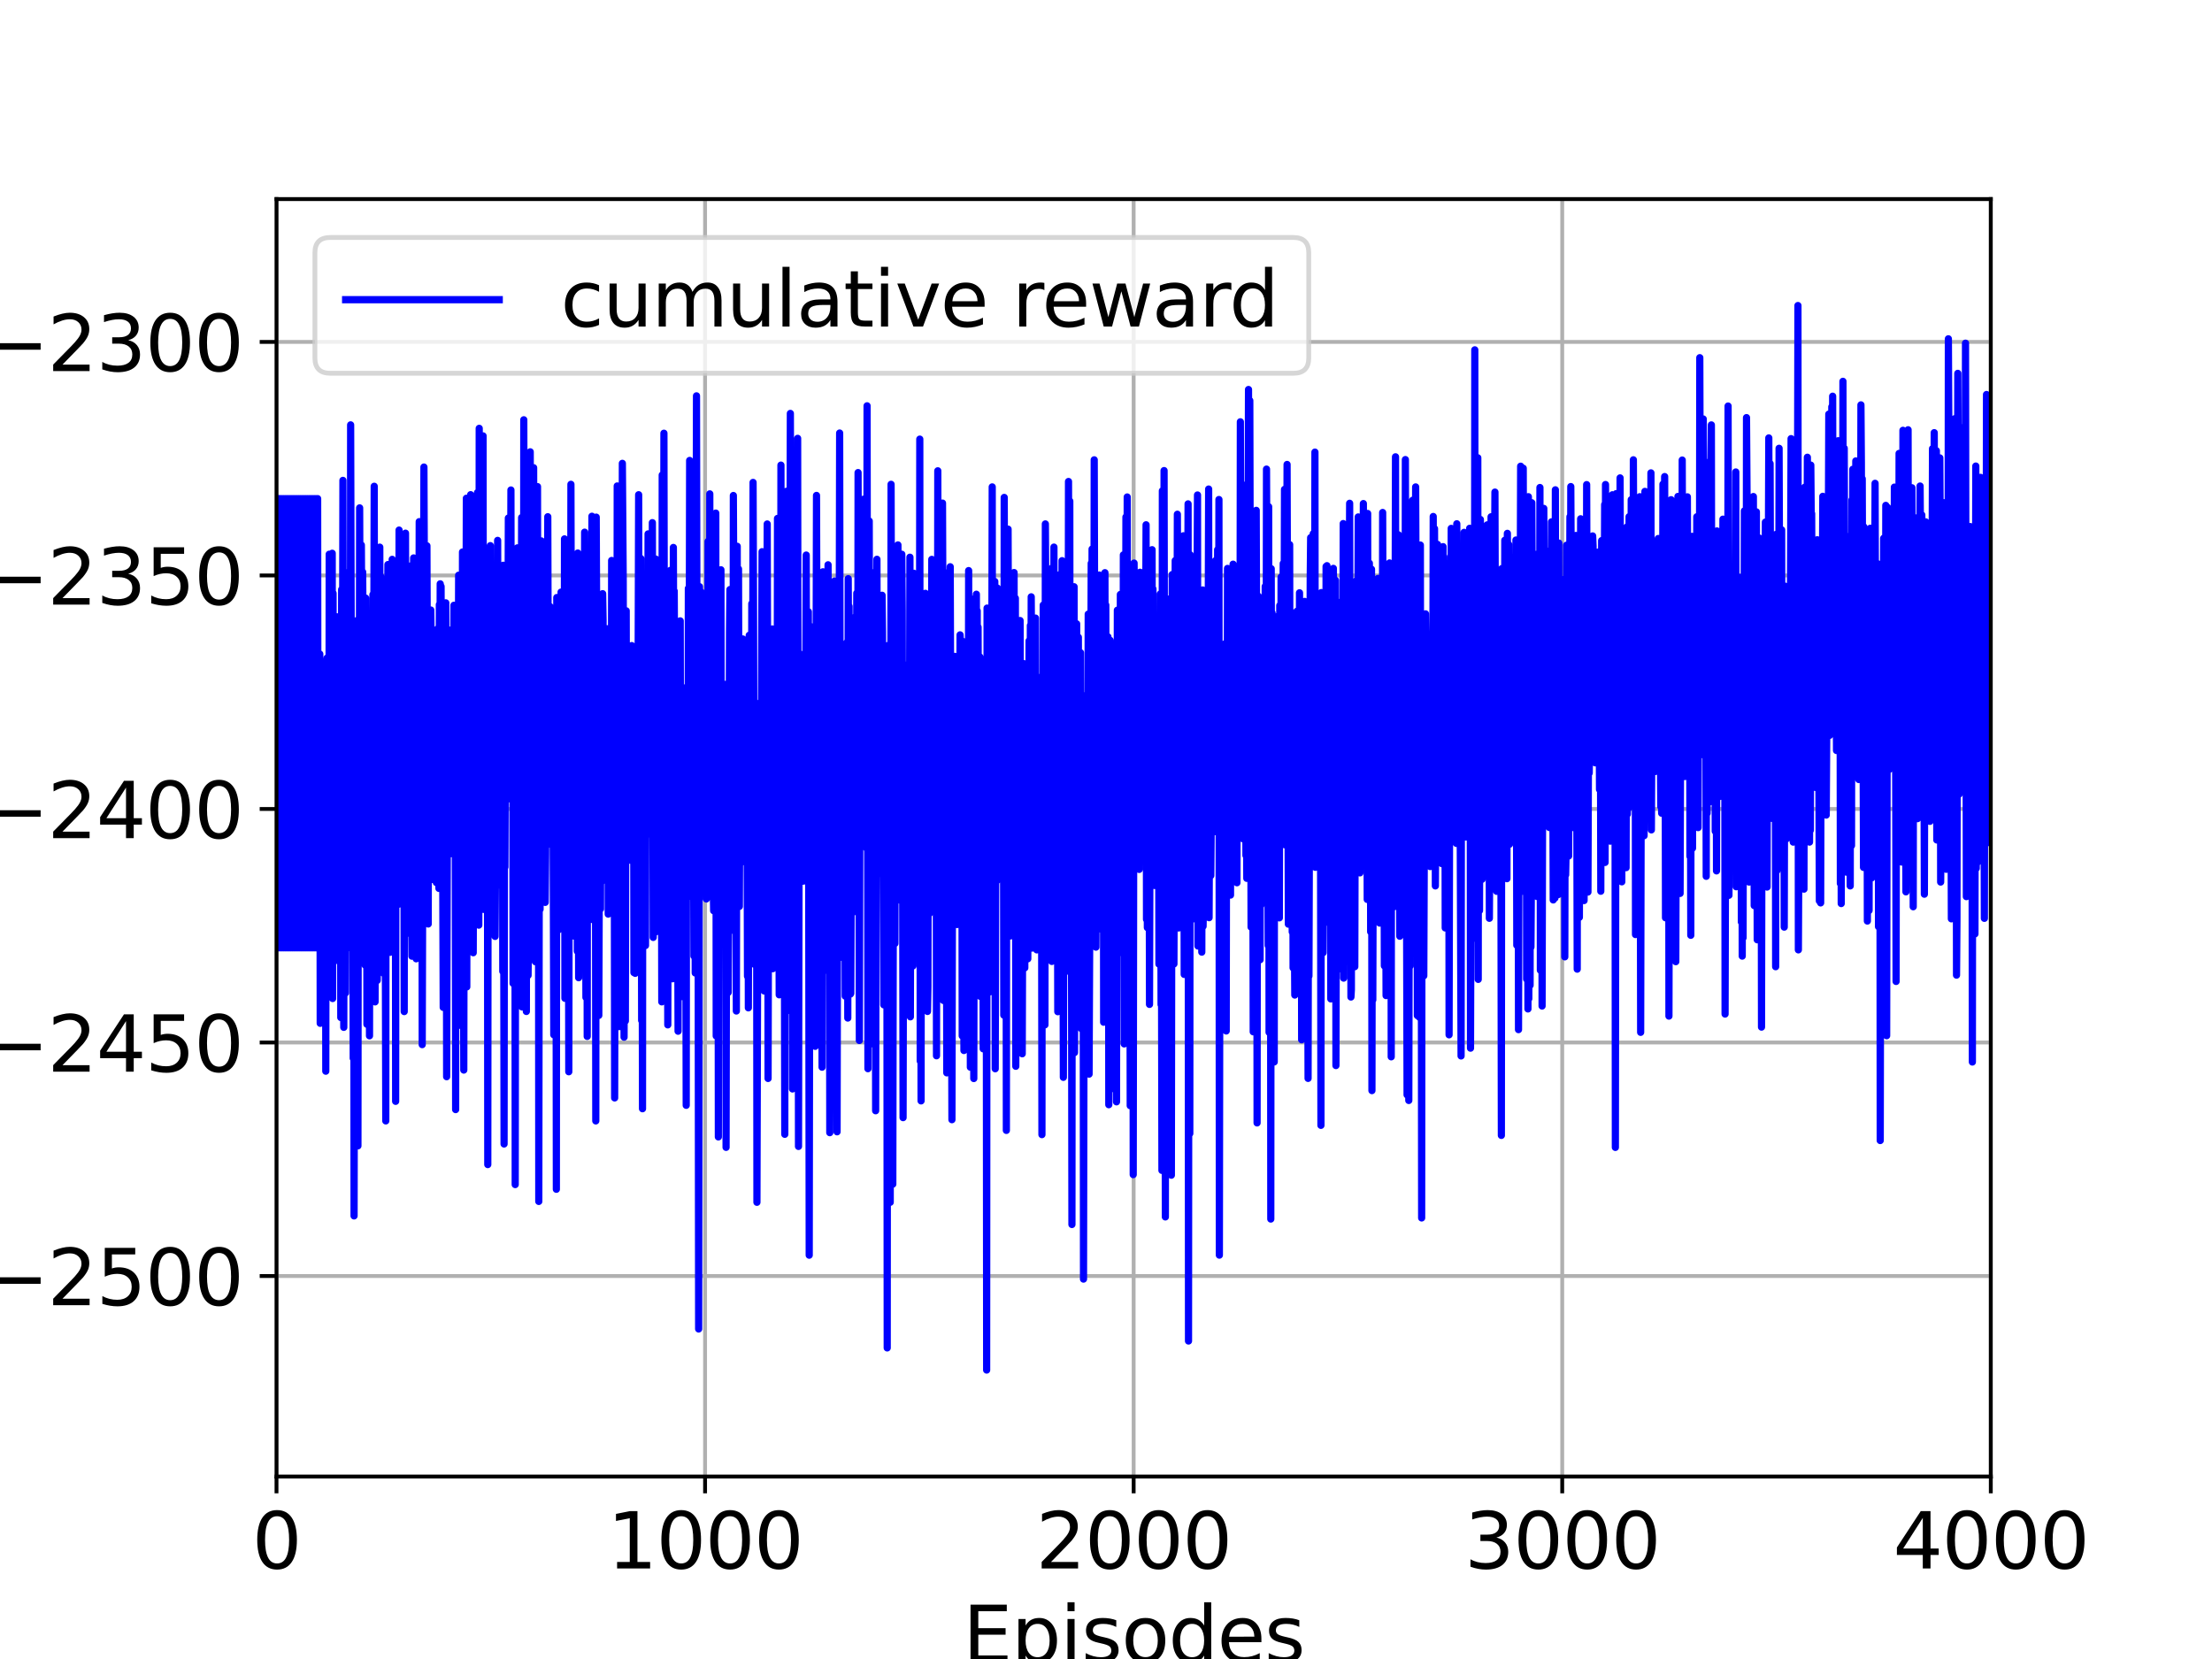 <?xml version="1.0" encoding="utf-8" standalone="no"?>
<!DOCTYPE svg PUBLIC "-//W3C//DTD SVG 1.1//EN"
  "http://www.w3.org/Graphics/SVG/1.1/DTD/svg11.dtd">
<svg height="345.6pt" version="1.1" viewBox="0 0 460.8 345.6" width="460.8pt" xmlns="http://www.w3.org/2000/svg" xmlns:xlink="http://www.w3.org/1999/xlink">
 <defs>
  <style type="text/css">*{stroke-linecap:butt;stroke-linejoin:round;}</style>
 </defs>
 <g id="figure_1">
  <g id="patch_1">
   <path d="M 0 345.6 
L 460.8 345.6 
L 460.8 0 
L 0 0 
z
" style="fill:#ffffff;"/>
  </g>
  <g id="axes_1">
   <g id="patch_2">
    <path d="M 57.6 307.584 
L 414.72 307.584 
L 414.72 41.472 
L 57.6 41.472 
z
" style="fill:#ffffff;"/>
   </g>
   <g id="matplotlib.axis_1">
    <g id="xtick_1">
     <g id="line2d_1">
      <path clip-path="url(#pc9d36f779f)" d="M 57.6 307.584 
L 57.6 41.472 
" style="fill:none;stroke:#b0b0b0;stroke-linecap:square;stroke-width:0.8;"/>
     </g>
     <g id="line2d_2">
      <defs>
       <path d="M 0 0 
L 0 3.5 
" id="m7f7adbd381" style="stroke:#000000;stroke-width:0.8;"/>
      </defs>
      <g>
       <use style="stroke:#000000;stroke-width:0.8;" x="57.6" xlink:href="#m7f7adbd381" y="307.584"/>
      </g>
     </g>
     <g id="text_1">
      <!-- 0 -->
      <g transform="translate(52.51 326.741)scale(0.16 -0.16)">
       <defs>
        <path d="M 2034 4250 
Q 1547 4250 1301 3770 
Q 1056 3291 1056 2328 
Q 1056 1369 1301 889 
Q 1547 409 2034 409 
Q 2525 409 2770 889 
Q 3016 1369 3016 2328 
Q 3016 3291 2770 3770 
Q 2525 4250 2034 4250 
z
M 2034 4750 
Q 2819 4750 3233 4129 
Q 3647 3509 3647 2328 
Q 3647 1150 3233 529 
Q 2819 -91 2034 -91 
Q 1250 -91 836 529 
Q 422 1150 422 2328 
Q 422 3509 836 4129 
Q 1250 4750 2034 4750 
z
" id="DejaVuSans-30" transform="scale(0.016)"/>
       </defs>
       <use xlink:href="#DejaVuSans-30"/>
      </g>
     </g>
    </g>
    <g id="xtick_2">
     <g id="line2d_3">
      <path clip-path="url(#pc9d36f779f)" d="M 146.88 307.584 
L 146.88 41.472 
" style="fill:none;stroke:#b0b0b0;stroke-linecap:square;stroke-width:0.8;"/>
     </g>
     <g id="line2d_4">
      <g>
       <use style="stroke:#000000;stroke-width:0.8;" x="146.88" xlink:href="#m7f7adbd381" y="307.584"/>
      </g>
     </g>
     <g id="text_2">
      <!-- 1000 -->
      <g transform="translate(126.52 326.741)scale(0.16 -0.16)">
       <defs>
        <path d="M 794 531 
L 1825 531 
L 1825 4091 
L 703 3866 
L 703 4441 
L 1819 4666 
L 2450 4666 
L 2450 531 
L 3481 531 
L 3481 0 
L 794 0 
L 794 531 
z
" id="DejaVuSans-31" transform="scale(0.016)"/>
       </defs>
       <use xlink:href="#DejaVuSans-31"/>
       <use x="63.623" xlink:href="#DejaVuSans-30"/>
       <use x="127.246" xlink:href="#DejaVuSans-30"/>
       <use x="190.869" xlink:href="#DejaVuSans-30"/>
      </g>
     </g>
    </g>
    <g id="xtick_3">
     <g id="line2d_5">
      <path clip-path="url(#pc9d36f779f)" d="M 236.16 307.584 
L 236.16 41.472 
" style="fill:none;stroke:#b0b0b0;stroke-linecap:square;stroke-width:0.8;"/>
     </g>
     <g id="line2d_6">
      <g>
       <use style="stroke:#000000;stroke-width:0.8;" x="236.16" xlink:href="#m7f7adbd381" y="307.584"/>
      </g>
     </g>
     <g id="text_3">
      <!-- 2000 -->
      <g transform="translate(215.8 326.741)scale(0.16 -0.16)">
       <defs>
        <path d="M 1228 531 
L 3431 531 
L 3431 0 
L 469 0 
L 469 531 
Q 828 903 1448 1529 
Q 2069 2156 2228 2338 
Q 2531 2678 2651 2914 
Q 2772 3150 2772 3378 
Q 2772 3750 2511 3984 
Q 2250 4219 1831 4219 
Q 1534 4219 1204 4116 
Q 875 4013 500 3803 
L 500 4441 
Q 881 4594 1212 4672 
Q 1544 4750 1819 4750 
Q 2544 4750 2975 4387 
Q 3406 4025 3406 3419 
Q 3406 3131 3298 2873 
Q 3191 2616 2906 2266 
Q 2828 2175 2409 1742 
Q 1991 1309 1228 531 
z
" id="DejaVuSans-32" transform="scale(0.016)"/>
       </defs>
       <use xlink:href="#DejaVuSans-32"/>
       <use x="63.623" xlink:href="#DejaVuSans-30"/>
       <use x="127.246" xlink:href="#DejaVuSans-30"/>
       <use x="190.869" xlink:href="#DejaVuSans-30"/>
      </g>
     </g>
    </g>
    <g id="xtick_4">
     <g id="line2d_7">
      <path clip-path="url(#pc9d36f779f)" d="M 325.44 307.584 
L 325.44 41.472 
" style="fill:none;stroke:#b0b0b0;stroke-linecap:square;stroke-width:0.8;"/>
     </g>
     <g id="line2d_8">
      <g>
       <use style="stroke:#000000;stroke-width:0.8;" x="325.44" xlink:href="#m7f7adbd381" y="307.584"/>
      </g>
     </g>
     <g id="text_4">
      <!-- 3000 -->
      <g transform="translate(305.08 326.741)scale(0.16 -0.16)">
       <defs>
        <path d="M 2597 2516 
Q 3050 2419 3304 2112 
Q 3559 1806 3559 1356 
Q 3559 666 3084 287 
Q 2609 -91 1734 -91 
Q 1441 -91 1130 -33 
Q 819 25 488 141 
L 488 750 
Q 750 597 1062 519 
Q 1375 441 1716 441 
Q 2309 441 2620 675 
Q 2931 909 2931 1356 
Q 2931 1769 2642 2001 
Q 2353 2234 1838 2234 
L 1294 2234 
L 1294 2753 
L 1863 2753 
Q 2328 2753 2575 2939 
Q 2822 3125 2822 3475 
Q 2822 3834 2567 4026 
Q 2313 4219 1838 4219 
Q 1578 4219 1281 4162 
Q 984 4106 628 3988 
L 628 4550 
Q 988 4650 1302 4700 
Q 1616 4750 1894 4750 
Q 2613 4750 3031 4423 
Q 3450 4097 3450 3541 
Q 3450 3153 3228 2886 
Q 3006 2619 2597 2516 
z
" id="DejaVuSans-33" transform="scale(0.016)"/>
       </defs>
       <use xlink:href="#DejaVuSans-33"/>
       <use x="63.623" xlink:href="#DejaVuSans-30"/>
       <use x="127.246" xlink:href="#DejaVuSans-30"/>
       <use x="190.869" xlink:href="#DejaVuSans-30"/>
      </g>
     </g>
    </g>
    <g id="xtick_5">
     <g id="line2d_9">
      <path clip-path="url(#pc9d36f779f)" d="M 414.72 307.584 
L 414.72 41.472 
" style="fill:none;stroke:#b0b0b0;stroke-linecap:square;stroke-width:0.8;"/>
     </g>
     <g id="line2d_10">
      <g>
       <use style="stroke:#000000;stroke-width:0.8;" x="414.72" xlink:href="#m7f7adbd381" y="307.584"/>
      </g>
     </g>
     <g id="text_5">
      <!-- 4000 -->
      <g transform="translate(394.36 326.741)scale(0.16 -0.16)">
       <defs>
        <path d="M 2419 4116 
L 825 1625 
L 2419 1625 
L 2419 4116 
z
M 2253 4666 
L 3047 4666 
L 3047 1625 
L 3713 1625 
L 3713 1100 
L 3047 1100 
L 3047 0 
L 2419 0 
L 2419 1100 
L 313 1100 
L 313 1709 
L 2253 4666 
z
" id="DejaVuSans-34" transform="scale(0.016)"/>
       </defs>
       <use xlink:href="#DejaVuSans-34"/>
       <use x="63.623" xlink:href="#DejaVuSans-30"/>
       <use x="127.246" xlink:href="#DejaVuSans-30"/>
       <use x="190.869" xlink:href="#DejaVuSans-30"/>
      </g>
     </g>
    </g>
    <g id="text_6">
     <!-- Episodes -->
     <g transform="translate(200.572 346.226)scale(0.16 -0.16)">
      <defs>
       <path d="M 628 4666 
L 3578 4666 
L 3578 4134 
L 1259 4134 
L 1259 2753 
L 3481 2753 
L 3481 2222 
L 1259 2222 
L 1259 531 
L 3634 531 
L 3634 0 
L 628 0 
L 628 4666 
z
" id="DejaVuSans-45" transform="scale(0.016)"/>
       <path d="M 1159 525 
L 1159 -1331 
L 581 -1331 
L 581 3500 
L 1159 3500 
L 1159 2969 
Q 1341 3281 1617 3432 
Q 1894 3584 2278 3584 
Q 2916 3584 3314 3078 
Q 3713 2572 3713 1747 
Q 3713 922 3314 415 
Q 2916 -91 2278 -91 
Q 1894 -91 1617 61 
Q 1341 213 1159 525 
z
M 3116 1747 
Q 3116 2381 2855 2742 
Q 2594 3103 2138 3103 
Q 1681 3103 1420 2742 
Q 1159 2381 1159 1747 
Q 1159 1113 1420 752 
Q 1681 391 2138 391 
Q 2594 391 2855 752 
Q 3116 1113 3116 1747 
z
" id="DejaVuSans-70" transform="scale(0.016)"/>
       <path d="M 603 3500 
L 1178 3500 
L 1178 0 
L 603 0 
L 603 3500 
z
M 603 4863 
L 1178 4863 
L 1178 4134 
L 603 4134 
L 603 4863 
z
" id="DejaVuSans-69" transform="scale(0.016)"/>
       <path d="M 2834 3397 
L 2834 2853 
Q 2591 2978 2328 3040 
Q 2066 3103 1784 3103 
Q 1356 3103 1142 2972 
Q 928 2841 928 2578 
Q 928 2378 1081 2264 
Q 1234 2150 1697 2047 
L 1894 2003 
Q 2506 1872 2764 1633 
Q 3022 1394 3022 966 
Q 3022 478 2636 193 
Q 2250 -91 1575 -91 
Q 1294 -91 989 -36 
Q 684 19 347 128 
L 347 722 
Q 666 556 975 473 
Q 1284 391 1588 391 
Q 1994 391 2212 530 
Q 2431 669 2431 922 
Q 2431 1156 2273 1281 
Q 2116 1406 1581 1522 
L 1381 1569 
Q 847 1681 609 1914 
Q 372 2147 372 2553 
Q 372 3047 722 3315 
Q 1072 3584 1716 3584 
Q 2034 3584 2315 3537 
Q 2597 3491 2834 3397 
z
" id="DejaVuSans-73" transform="scale(0.016)"/>
       <path d="M 1959 3097 
Q 1497 3097 1228 2736 
Q 959 2375 959 1747 
Q 959 1119 1226 758 
Q 1494 397 1959 397 
Q 2419 397 2687 759 
Q 2956 1122 2956 1747 
Q 2956 2369 2687 2733 
Q 2419 3097 1959 3097 
z
M 1959 3584 
Q 2709 3584 3137 3096 
Q 3566 2609 3566 1747 
Q 3566 888 3137 398 
Q 2709 -91 1959 -91 
Q 1206 -91 779 398 
Q 353 888 353 1747 
Q 353 2609 779 3096 
Q 1206 3584 1959 3584 
z
" id="DejaVuSans-6f" transform="scale(0.016)"/>
       <path d="M 2906 2969 
L 2906 4863 
L 3481 4863 
L 3481 0 
L 2906 0 
L 2906 525 
Q 2725 213 2448 61 
Q 2172 -91 1784 -91 
Q 1150 -91 751 415 
Q 353 922 353 1747 
Q 353 2572 751 3078 
Q 1150 3584 1784 3584 
Q 2172 3584 2448 3432 
Q 2725 3281 2906 2969 
z
M 947 1747 
Q 947 1113 1208 752 
Q 1469 391 1925 391 
Q 2381 391 2643 752 
Q 2906 1113 2906 1747 
Q 2906 2381 2643 2742 
Q 2381 3103 1925 3103 
Q 1469 3103 1208 2742 
Q 947 2381 947 1747 
z
" id="DejaVuSans-64" transform="scale(0.016)"/>
       <path d="M 3597 1894 
L 3597 1613 
L 953 1613 
Q 991 1019 1311 708 
Q 1631 397 2203 397 
Q 2534 397 2845 478 
Q 3156 559 3463 722 
L 3463 178 
Q 3153 47 2828 -22 
Q 2503 -91 2169 -91 
Q 1331 -91 842 396 
Q 353 884 353 1716 
Q 353 2575 817 3079 
Q 1281 3584 2069 3584 
Q 2775 3584 3186 3129 
Q 3597 2675 3597 1894 
z
M 3022 2063 
Q 3016 2534 2758 2815 
Q 2500 3097 2075 3097 
Q 1594 3097 1305 2825 
Q 1016 2553 972 2059 
L 3022 2063 
z
" id="DejaVuSans-65" transform="scale(0.016)"/>
      </defs>
      <use xlink:href="#DejaVuSans-45"/>
      <use x="63.184" xlink:href="#DejaVuSans-70"/>
      <use x="126.66" xlink:href="#DejaVuSans-69"/>
      <use x="154.443" xlink:href="#DejaVuSans-73"/>
      <use x="206.543" xlink:href="#DejaVuSans-6f"/>
      <use x="267.725" xlink:href="#DejaVuSans-64"/>
      <use x="331.201" xlink:href="#DejaVuSans-65"/>
      <use x="392.725" xlink:href="#DejaVuSans-73"/>
     </g>
    </g>
   </g>
   <g id="matplotlib.axis_2">
    <g id="ytick_1">
     <g id="line2d_11">
      <path clip-path="url(#pc9d36f779f)" d="M 57.6 265.82 
L 414.72 265.82 
" style="fill:none;stroke:#b0b0b0;stroke-linecap:square;stroke-width:0.8;"/>
     </g>
     <g id="line2d_12">
      <defs>
       <path d="M 0 0 
L -3.5 0 
" id="m3c43280846" style="stroke:#000000;stroke-width:0.8;"/>
      </defs>
      <g>
       <use style="stroke:#000000;stroke-width:0.8;" x="57.6" xlink:href="#m3c43280846" y="265.82"/>
      </g>
     </g>
     <g id="text_7">
      <!-- −2500 -->
      <g transform="translate(-3.527 271.899)scale(0.16 -0.16)">
       <defs>
        <path d="M 678 2272 
L 4684 2272 
L 4684 1741 
L 678 1741 
L 678 2272 
z
" id="DejaVuSans-2212" transform="scale(0.016)"/>
        <path d="M 691 4666 
L 3169 4666 
L 3169 4134 
L 1269 4134 
L 1269 2991 
Q 1406 3038 1543 3061 
Q 1681 3084 1819 3084 
Q 2600 3084 3056 2656 
Q 3513 2228 3513 1497 
Q 3513 744 3044 326 
Q 2575 -91 1722 -91 
Q 1428 -91 1123 -41 
Q 819 9 494 109 
L 494 744 
Q 775 591 1075 516 
Q 1375 441 1709 441 
Q 2250 441 2565 725 
Q 2881 1009 2881 1497 
Q 2881 1984 2565 2268 
Q 2250 2553 1709 2553 
Q 1456 2553 1204 2497 
Q 953 2441 691 2322 
L 691 4666 
z
" id="DejaVuSans-35" transform="scale(0.016)"/>
       </defs>
       <use xlink:href="#DejaVuSans-2212"/>
       <use x="83.789" xlink:href="#DejaVuSans-32"/>
       <use x="147.412" xlink:href="#DejaVuSans-35"/>
       <use x="211.035" xlink:href="#DejaVuSans-30"/>
       <use x="274.658" xlink:href="#DejaVuSans-30"/>
      </g>
     </g>
    </g>
    <g id="ytick_2">
     <g id="line2d_13">
      <path clip-path="url(#pc9d36f779f)" d="M 57.6 217.172 
L 414.72 217.172 
" style="fill:none;stroke:#b0b0b0;stroke-linecap:square;stroke-width:0.8;"/>
     </g>
     <g id="line2d_14">
      <g>
       <use style="stroke:#000000;stroke-width:0.8;" x="57.6" xlink:href="#m3c43280846" y="217.172"/>
      </g>
     </g>
     <g id="text_8">
      <!-- −2450 -->
      <g transform="translate(-3.527 223.251)scale(0.16 -0.16)">
       <use xlink:href="#DejaVuSans-2212"/>
       <use x="83.789" xlink:href="#DejaVuSans-32"/>
       <use x="147.412" xlink:href="#DejaVuSans-34"/>
       <use x="211.035" xlink:href="#DejaVuSans-35"/>
       <use x="274.658" xlink:href="#DejaVuSans-30"/>
      </g>
     </g>
    </g>
    <g id="ytick_3">
     <g id="line2d_15">
      <path clip-path="url(#pc9d36f779f)" d="M 57.6 168.525 
L 414.72 168.525 
" style="fill:none;stroke:#b0b0b0;stroke-linecap:square;stroke-width:0.8;"/>
     </g>
     <g id="line2d_16">
      <g>
       <use style="stroke:#000000;stroke-width:0.8;" x="57.6" xlink:href="#m3c43280846" y="168.525"/>
      </g>
     </g>
     <g id="text_9">
      <!-- −2400 -->
      <g transform="translate(-3.527 174.603)scale(0.16 -0.16)">
       <use xlink:href="#DejaVuSans-2212"/>
       <use x="83.789" xlink:href="#DejaVuSans-32"/>
       <use x="147.412" xlink:href="#DejaVuSans-34"/>
       <use x="211.035" xlink:href="#DejaVuSans-30"/>
       <use x="274.658" xlink:href="#DejaVuSans-30"/>
      </g>
     </g>
    </g>
    <g id="ytick_4">
     <g id="line2d_17">
      <path clip-path="url(#pc9d36f779f)" d="M 57.6 119.877 
L 414.72 119.877 
" style="fill:none;stroke:#b0b0b0;stroke-linecap:square;stroke-width:0.8;"/>
     </g>
     <g id="line2d_18">
      <g>
       <use style="stroke:#000000;stroke-width:0.8;" x="57.6" xlink:href="#m3c43280846" y="119.877"/>
      </g>
     </g>
     <g id="text_10">
      <!-- −2350 -->
      <g transform="translate(-3.527 125.956)scale(0.16 -0.16)">
       <use xlink:href="#DejaVuSans-2212"/>
       <use x="83.789" xlink:href="#DejaVuSans-32"/>
       <use x="147.412" xlink:href="#DejaVuSans-33"/>
       <use x="211.035" xlink:href="#DejaVuSans-35"/>
       <use x="274.658" xlink:href="#DejaVuSans-30"/>
      </g>
     </g>
    </g>
    <g id="ytick_5">
     <g id="line2d_19">
      <path clip-path="url(#pc9d36f779f)" d="M 57.6 71.229 
L 414.72 71.229 
" style="fill:none;stroke:#b0b0b0;stroke-linecap:square;stroke-width:0.8;"/>
     </g>
     <g id="line2d_20">
      <g>
       <use style="stroke:#000000;stroke-width:0.8;" x="57.6" xlink:href="#m3c43280846" y="71.229"/>
      </g>
     </g>
     <g id="text_11">
      <!-- −2300 -->
      <g transform="translate(-3.527 77.308)scale(0.16 -0.16)">
       <use xlink:href="#DejaVuSans-2212"/>
       <use x="83.789" xlink:href="#DejaVuSans-32"/>
       <use x="147.412" xlink:href="#DejaVuSans-33"/>
       <use x="211.035" xlink:href="#DejaVuSans-30"/>
       <use x="274.658" xlink:href="#DejaVuSans-30"/>
      </g>
     </g>
    </g>
    <g id="text_12">
     <!-- Cumulative Reward -->
     <g transform="translate(-10.855 252.524)rotate(-90)scale(0.16 -0.16)">
      <defs>
       <path d="M 4122 4306 
L 4122 3641 
Q 3803 3938 3442 4084 
Q 3081 4231 2675 4231 
Q 1875 4231 1450 3742 
Q 1025 3253 1025 2328 
Q 1025 1406 1450 917 
Q 1875 428 2675 428 
Q 3081 428 3442 575 
Q 3803 722 4122 1019 
L 4122 359 
Q 3791 134 3420 21 
Q 3050 -91 2638 -91 
Q 1578 -91 968 557 
Q 359 1206 359 2328 
Q 359 3453 968 4101 
Q 1578 4750 2638 4750 
Q 3056 4750 3426 4639 
Q 3797 4528 4122 4306 
z
" id="DejaVuSans-43" transform="scale(0.016)"/>
       <path d="M 544 1381 
L 544 3500 
L 1119 3500 
L 1119 1403 
Q 1119 906 1312 657 
Q 1506 409 1894 409 
Q 2359 409 2629 706 
Q 2900 1003 2900 1516 
L 2900 3500 
L 3475 3500 
L 3475 0 
L 2900 0 
L 2900 538 
Q 2691 219 2414 64 
Q 2138 -91 1772 -91 
Q 1169 -91 856 284 
Q 544 659 544 1381 
z
M 1991 3584 
L 1991 3584 
z
" id="DejaVuSans-75" transform="scale(0.016)"/>
       <path d="M 3328 2828 
Q 3544 3216 3844 3400 
Q 4144 3584 4550 3584 
Q 5097 3584 5394 3201 
Q 5691 2819 5691 2113 
L 5691 0 
L 5113 0 
L 5113 2094 
Q 5113 2597 4934 2840 
Q 4756 3084 4391 3084 
Q 3944 3084 3684 2787 
Q 3425 2491 3425 1978 
L 3425 0 
L 2847 0 
L 2847 2094 
Q 2847 2600 2669 2842 
Q 2491 3084 2119 3084 
Q 1678 3084 1418 2786 
Q 1159 2488 1159 1978 
L 1159 0 
L 581 0 
L 581 3500 
L 1159 3500 
L 1159 2956 
Q 1356 3278 1631 3431 
Q 1906 3584 2284 3584 
Q 2666 3584 2933 3390 
Q 3200 3197 3328 2828 
z
" id="DejaVuSans-6d" transform="scale(0.016)"/>
       <path d="M 603 4863 
L 1178 4863 
L 1178 0 
L 603 0 
L 603 4863 
z
" id="DejaVuSans-6c" transform="scale(0.016)"/>
       <path d="M 2194 1759 
Q 1497 1759 1228 1600 
Q 959 1441 959 1056 
Q 959 750 1161 570 
Q 1363 391 1709 391 
Q 2188 391 2477 730 
Q 2766 1069 2766 1631 
L 2766 1759 
L 2194 1759 
z
M 3341 1997 
L 3341 0 
L 2766 0 
L 2766 531 
Q 2569 213 2275 61 
Q 1981 -91 1556 -91 
Q 1019 -91 701 211 
Q 384 513 384 1019 
Q 384 1609 779 1909 
Q 1175 2209 1959 2209 
L 2766 2209 
L 2766 2266 
Q 2766 2663 2505 2880 
Q 2244 3097 1772 3097 
Q 1472 3097 1187 3025 
Q 903 2953 641 2809 
L 641 3341 
Q 956 3463 1253 3523 
Q 1550 3584 1831 3584 
Q 2591 3584 2966 3190 
Q 3341 2797 3341 1997 
z
" id="DejaVuSans-61" transform="scale(0.016)"/>
       <path d="M 1172 4494 
L 1172 3500 
L 2356 3500 
L 2356 3053 
L 1172 3053 
L 1172 1153 
Q 1172 725 1289 603 
Q 1406 481 1766 481 
L 2356 481 
L 2356 0 
L 1766 0 
Q 1100 0 847 248 
Q 594 497 594 1153 
L 594 3053 
L 172 3053 
L 172 3500 
L 594 3500 
L 594 4494 
L 1172 4494 
z
" id="DejaVuSans-74" transform="scale(0.016)"/>
       <path d="M 191 3500 
L 800 3500 
L 1894 563 
L 2988 3500 
L 3597 3500 
L 2284 0 
L 1503 0 
L 191 3500 
z
" id="DejaVuSans-76" transform="scale(0.016)"/>
       <path id="DejaVuSans-20" transform="scale(0.016)"/>
       <path d="M 2841 2188 
Q 3044 2119 3236 1894 
Q 3428 1669 3622 1275 
L 4263 0 
L 3584 0 
L 2988 1197 
Q 2756 1666 2539 1819 
Q 2322 1972 1947 1972 
L 1259 1972 
L 1259 0 
L 628 0 
L 628 4666 
L 2053 4666 
Q 2853 4666 3247 4331 
Q 3641 3997 3641 3322 
Q 3641 2881 3436 2590 
Q 3231 2300 2841 2188 
z
M 1259 4147 
L 1259 2491 
L 2053 2491 
Q 2509 2491 2742 2702 
Q 2975 2913 2975 3322 
Q 2975 3731 2742 3939 
Q 2509 4147 2053 4147 
L 1259 4147 
z
" id="DejaVuSans-52" transform="scale(0.016)"/>
       <path d="M 269 3500 
L 844 3500 
L 1563 769 
L 2278 3500 
L 2956 3500 
L 3675 769 
L 4391 3500 
L 4966 3500 
L 4050 0 
L 3372 0 
L 2619 2869 
L 1863 0 
L 1184 0 
L 269 3500 
z
" id="DejaVuSans-77" transform="scale(0.016)"/>
       <path d="M 2631 2963 
Q 2534 3019 2420 3045 
Q 2306 3072 2169 3072 
Q 1681 3072 1420 2755 
Q 1159 2438 1159 1844 
L 1159 0 
L 581 0 
L 581 3500 
L 1159 3500 
L 1159 2956 
Q 1341 3275 1631 3429 
Q 1922 3584 2338 3584 
Q 2397 3584 2469 3576 
Q 2541 3569 2628 3553 
L 2631 2963 
z
" id="DejaVuSans-72" transform="scale(0.016)"/>
      </defs>
      <use xlink:href="#DejaVuSans-43"/>
      <use x="69.824" xlink:href="#DejaVuSans-75"/>
      <use x="133.203" xlink:href="#DejaVuSans-6d"/>
      <use x="230.615" xlink:href="#DejaVuSans-75"/>
      <use x="293.994" xlink:href="#DejaVuSans-6c"/>
      <use x="321.777" xlink:href="#DejaVuSans-61"/>
      <use x="383.057" xlink:href="#DejaVuSans-74"/>
      <use x="422.266" xlink:href="#DejaVuSans-69"/>
      <use x="450.049" xlink:href="#DejaVuSans-76"/>
      <use x="509.229" xlink:href="#DejaVuSans-65"/>
      <use x="570.752" xlink:href="#DejaVuSans-20"/>
      <use x="602.539" xlink:href="#DejaVuSans-52"/>
      <use x="667.521" xlink:href="#DejaVuSans-65"/>
      <use x="729.045" xlink:href="#DejaVuSans-77"/>
      <use x="810.832" xlink:href="#DejaVuSans-61"/>
      <use x="872.111" xlink:href="#DejaVuSans-72"/>
      <use x="911.475" xlink:href="#DejaVuSans-64"/>
     </g>
    </g>
   </g>
   <g id="line2d_21">
    <path clip-path="url(#pc9d36f779f)" d="M 57.6 103.873 
L 57.689 197.453 
L 57.779 195.928 
L 57.868 182.486 
L 57.957 103.873 
L 58.046 197.453 
L 58.136 195.928 
L 58.225 182.486 
L 58.314 103.873 
L 58.404 197.453 
L 58.493 195.928 
L 58.582 182.486 
L 58.671 103.873 
L 58.761 197.453 
L 58.85 195.928 
L 58.939 182.486 
L 59.028 103.873 
L 59.118 197.453 
L 59.207 195.928 
L 59.296 182.486 
L 59.386 103.873 
L 59.475 197.453 
L 59.564 195.928 
L 59.653 182.486 
L 59.743 103.873 
L 59.832 197.453 
L 59.921 195.928 
L 60.011 182.486 
L 60.1 103.873 
L 60.189 197.453 
L 60.278 195.928 
L 60.368 182.486 
L 60.457 103.873 
L 60.546 197.453 
L 60.636 195.928 
L 60.725 182.486 
L 60.814 103.873 
L 60.903 197.453 
L 60.993 195.928 
L 61.082 182.486 
L 61.171 103.873 
L 61.26 197.453 
L 61.35 195.928 
L 61.439 182.486 
L 61.528 103.873 
L 61.618 197.453 
L 61.707 195.928 
L 61.796 182.486 
L 61.885 103.873 
L 61.975 197.453 
L 62.064 195.928 
L 62.153 182.486 
L 62.243 103.873 
L 62.332 197.453 
L 62.421 195.928 
L 62.51 182.486 
L 62.6 103.873 
L 62.689 197.453 
L 62.778 195.928 
L 62.868 182.486 
L 62.957 103.873 
L 63.046 197.453 
L 63.135 195.928 
L 63.225 182.486 
L 63.314 103.873 
L 63.403 197.453 
L 63.492 195.928 
L 63.582 182.486 
L 63.671 103.873 
L 63.76 197.453 
L 63.85 195.928 
L 63.939 182.486 
L 64.028 103.873 
L 64.117 197.453 
L 64.207 195.928 
L 64.296 182.486 
L 64.385 103.873 
L 64.475 197.453 
L 64.564 195.928 
L 64.653 182.486 
L 64.742 103.873 
L 64.832 197.453 
L 64.921 195.928 
L 65.01 182.486 
L 65.1 103.873 
L 65.189 197.453 
L 65.278 195.928 
L 65.367 182.486 
L 65.457 103.873 
L 65.546 197.453 
L 65.635 195.928 
L 65.724 182.486 
L 65.814 103.873 
L 65.903 197.453 
L 65.992 195.928 
L 66.082 182.486 
L 66.171 103.873 
L 66.26 197.453 
L 66.349 195.928 
L 66.528 176.809 
L 66.617 136.241 
L 66.707 213.177 
L 66.885 171.19 
L 66.974 151.658 
L 67.242 170.253 
L 67.332 154.74 
L 67.421 207.487 
L 67.599 162.415 
L 67.689 161.091 
L 67.778 137.805 
L 67.867 223.149 
L 67.956 157.945 
L 68.046 205.973 
L 68.135 137.08 
L 68.224 152.645 
L 68.403 140.947 
L 68.492 205.95 
L 68.581 115.457 
L 68.849 189.275 
L 69.206 115.252 
L 69.296 208.01 
L 69.385 123.591 
L 69.474 172.726 
L 69.564 157.075 
L 69.653 176.373 
L 69.742 139.114 
L 69.831 150.064 
L 69.921 182.748 
L 70.188 128.494 
L 70.367 173.289 
L 70.456 168.154 
L 70.546 161.956 
L 70.724 200.349 
L 70.813 188.404 
L 70.903 150.841 
L 70.992 211.968 
L 71.171 122.812 
L 71.26 154.011 
L 71.349 143.877 
L 71.438 100.071 
L 71.617 214.016 
L 71.706 153.026 
L 71.796 169.084 
L 71.885 147.618 
L 71.974 206.866 
L 72.063 139.091 
L 72.153 149.769 
L 72.242 152.093 
L 72.42 135.699 
L 72.51 162.805 
L 72.688 119.159 
L 72.867 197.389 
L 72.956 173.92 
L 73.045 88.506 
L 73.313 189.733 
L 73.403 183.244 
L 73.492 185.089 
L 73.581 220.449 
L 73.67 155.386 
L 73.76 253.297 
L 73.938 166.094 
L 74.117 140.008 
L 74.206 203.244 
L 74.295 129.295 
L 74.385 182.925 
L 74.474 165.381 
L 74.563 238.702 
L 74.652 159.889 
L 74.742 191.302 
L 74.831 169.789 
L 74.92 105.798 
L 75.188 180.977 
L 75.277 113.535 
L 75.367 129.905 
L 75.456 170.429 
L 75.545 119.151 
L 75.902 169.17 
L 75.992 142.623 
L 76.081 201.082 
L 76.17 124.589 
L 76.26 162.091 
L 76.349 128.108 
L 76.438 213.379 
L 76.527 203.76 
L 76.617 156.965 
L 76.706 172.256 
L 76.884 136.166 
L 76.974 215.781 
L 77.063 165.897 
L 77.152 188.875 
L 77.331 150.594 
L 77.509 178.011 
L 77.688 123.86 
L 77.777 145.919 
L 77.867 134.895 
L 77.956 101.296 
L 78.134 208.709 
L 78.224 163.758 
L 78.313 186.373 
L 78.492 158.855 
L 78.581 204.244 
L 78.67 197.268 
L 78.759 129.922 
L 78.849 152.649 
L 78.938 138.086 
L 79.027 184.63 
L 79.116 113.983 
L 79.206 163.453 
L 79.295 120.042 
L 79.563 180.851 
L 79.652 145.839 
L 79.741 167.678 
L 79.831 124.723 
L 79.92 202.763 
L 80.099 144.115 
L 80.188 162.987 
L 80.366 233.506 
L 80.456 124.672 
L 80.545 192.909 
L 80.724 131.937 
L 80.813 117.607 
L 80.902 144.927 
L 80.991 134.337 
L 81.081 156.065 
L 81.17 145.576 
L 81.259 198.383 
L 81.348 124.12 
L 81.527 195.955 
L 81.706 116.522 
L 81.884 196.65 
L 82.063 125.876 
L 82.152 157.535 
L 82.241 151.986 
L 82.331 133.138 
L 82.42 229.428 
L 82.509 131.994 
L 82.598 143.456 
L 82.688 124.937 
L 82.777 184.807 
L 82.866 151.951 
L 83.045 188.37 
L 83.134 110.422 
L 83.223 165.704 
L 83.313 131.397 
L 83.402 144.741 
L 83.491 124.739 
L 83.67 160.175 
L 83.759 166.77 
L 83.848 159.981 
L 83.938 180.629 
L 84.116 148.364 
L 84.205 210.73 
L 84.295 135.105 
L 84.384 177.654 
L 84.473 111.071 
L 84.563 166.132 
L 84.652 151.78 
L 84.741 167.035 
L 84.83 157.532 
L 84.92 173.36 
L 85.009 148.262 
L 85.098 194.402 
L 85.277 141.621 
L 85.366 150.2 
L 85.455 117.913 
L 85.634 191.461 
L 85.723 183.159 
L 85.812 199.191 
L 86.17 116.226 
L 86.348 173.21 
L 86.437 151.303 
L 86.705 199.739 
L 86.884 157.523 
L 86.973 183.429 
L 87.062 134.239 
L 87.152 145.64 
L 87.241 147.496 
L 87.33 108.671 
L 87.509 176.21 
L 87.598 197.747 
L 87.687 143.67 
L 87.777 183.472 
L 87.866 129.279 
L 87.955 217.617 
L 88.312 97.295 
L 88.491 142.061 
L 88.58 136.704 
L 88.669 143.811 
L 88.759 113.686 
L 88.848 151.12 
L 88.937 113.7 
L 89.205 192.484 
L 89.294 137.89 
L 89.384 168.499 
L 89.473 166.646 
L 89.562 174.677 
L 89.741 127.076 
L 89.83 134.193 
L 90.009 183.2 
L 90.098 177.179 
L 90.187 145.708 
L 90.276 147.871 
L 90.455 145.503 
L 90.634 182.136 
L 90.723 132.678 
L 90.901 183.86 
L 91.169 130.996 
L 91.259 177.287 
L 91.348 160.876 
L 91.437 185.067 
L 91.526 125.947 
L 91.616 148.524 
L 91.705 121.62 
L 91.794 164.215 
L 91.884 122.164 
L 91.973 158.48 
L 92.062 136.265 
L 92.33 209.856 
L 92.419 173.791 
L 92.508 182.39 
L 92.687 174.86 
L 92.776 188.019 
L 92.866 125.583 
L 92.955 146.212 
L 93.044 224.297 
L 93.223 160.64 
L 93.312 176.226 
L 93.58 147.515 
L 93.758 154.205 
L 93.848 131.253 
L 93.937 177.837 
L 94.026 135.85 
L 94.116 147.777 
L 94.205 143.084 
L 94.294 131.292 
L 94.383 131.391 
L 94.473 143.95 
L 94.562 126.089 
L 94.74 150.728 
L 94.83 155.4 
L 94.919 231.148 
L 95.008 129.123 
L 95.098 148.839 
L 95.187 154.468 
L 95.276 177.465 
L 95.365 177.075 
L 95.544 119.825 
L 95.723 156.885 
L 95.812 152.925 
L 95.901 125.394 
L 95.99 189.535 
L 96.08 139.531 
L 96.169 213.696 
L 96.348 114.99 
L 96.615 222.914 
L 96.794 130.536 
L 96.972 168.326 
L 97.151 103.798 
L 97.24 205.588 
L 97.33 128.457 
L 97.419 180.318 
L 97.508 171.292 
L 97.597 187.805 
L 97.687 137.547 
L 97.776 151.139 
L 97.865 131.612 
L 97.955 157.802 
L 98.044 103.049 
L 98.133 165.471 
L 98.222 148.893 
L 98.312 152.808 
L 98.401 179.24 
L 98.49 135.728 
L 98.58 198.472 
L 98.669 171.263 
L 98.758 188.278 
L 98.847 130.356 
L 98.937 150.647 
L 99.115 109.741 
L 99.204 151.257 
L 99.294 128.839 
L 99.383 164.841 
L 99.472 102.614 
L 99.74 192.726 
L 99.829 89.228 
L 100.008 157.507 
L 100.097 111.042 
L 100.187 171.029 
L 100.276 164.794 
L 100.365 148.252 
L 100.454 92.604 
L 100.544 139.273 
L 100.633 90.801 
L 100.722 189.437 
L 100.812 171.944 
L 100.901 174.236 
L 101.079 129.905 
L 101.169 161.08 
L 101.258 155.987 
L 101.347 147.883 
L 101.436 164.737 
L 101.526 143.382 
L 101.615 242.603 
L 101.704 140.275 
L 101.794 152.49 
L 101.883 182.714 
L 102.151 113.663 
L 102.24 167.592 
L 102.329 166.915 
L 102.419 132.402 
L 102.508 172.866 
L 102.597 167.83 
L 102.686 140.779 
L 102.776 149.591 
L 102.865 130.549 
L 102.954 163.328 
L 103.044 120.396 
L 103.133 195.072 
L 103.222 181.214 
L 103.311 152.953 
L 103.401 168.111 
L 103.49 130.521 
L 103.579 149.711 
L 103.668 112.572 
L 103.758 145.141 
L 103.847 143.348 
L 103.936 143.295 
L 104.026 172.813 
L 104.115 154.72 
L 104.204 167.056 
L 104.293 125.425 
L 104.383 184.499 
L 104.472 176.848 
L 104.561 169.145 
L 104.651 139.953 
L 104.74 202.355 
L 104.829 117.752 
L 105.008 238.315 
L 105.097 161.217 
L 105.186 180.617 
L 105.365 130.657 
L 105.454 159.878 
L 105.633 130.543 
L 105.722 163.065 
L 105.9 107.919 
L 105.99 153.527 
L 106.168 122.492 
L 106.258 154.254 
L 106.436 102.074 
L 106.525 166.59 
L 106.615 119.127 
L 106.704 157.79 
L 106.793 124.838 
L 106.883 204.848 
L 106.972 188.214 
L 107.24 125.865 
L 107.329 246.77 
L 107.418 167.173 
L 107.508 174.296 
L 107.597 145.356 
L 107.686 176.115 
L 107.775 114.13 
L 108.043 195.396 
L 108.132 130.714 
L 108.4 206.694 
L 108.49 134.897 
L 108.579 137.391 
L 108.668 107.821 
L 108.757 209.77 
L 108.847 144.876 
L 109.025 191.442 
L 109.115 87.448 
L 109.293 172.455 
L 109.382 103.039 
L 109.65 210.707 
L 109.74 158.287 
L 109.829 180.902 
L 109.918 172.599 
L 110.007 203.193 
L 110.097 194.446 
L 110.186 173.363 
L 110.275 188.9 
L 110.454 94.12 
L 110.632 177.736 
L 110.722 111.771 
L 110.9 172.228 
L 111.079 164.349 
L 111.168 97.435 
L 111.257 169.347 
L 111.347 167.105 
L 111.436 156.458 
L 111.525 200.34 
L 111.614 118.495 
L 111.704 176.875 
L 111.793 151.516 
L 111.882 182.905 
L 111.972 101.367 
L 112.061 166.506 
L 112.15 130.966 
L 112.239 250.281 
L 112.418 119.121 
L 112.507 189.427 
L 112.596 144.852 
L 112.686 160.216 
L 112.775 112.683 
L 112.864 125.079 
L 113.043 187.966 
L 113.132 132.944 
L 113.221 147.721 
L 113.311 143.15 
L 113.4 177.148 
L 113.489 176.527 
L 113.579 187.983 
L 113.668 178.077 
L 113.846 133.162 
L 113.936 121.271 
L 114.025 157.594 
L 114.114 107.642 
L 114.293 173.891 
L 114.471 155.346 
L 114.561 126.331 
L 114.65 148.684 
L 114.739 138.055 
L 114.828 175.936 
L 114.918 140.463 
L 115.007 141.265 
L 115.096 170.397 
L 115.186 157.433 
L 115.364 215.566 
L 115.453 134.231 
L 115.543 157.272 
L 115.721 134.28 
L 115.811 163.24 
L 115.9 247.747 
L 115.989 124.478 
L 116.078 148.14 
L 116.168 139.966 
L 116.257 143.646 
L 116.346 193.705 
L 116.436 180.447 
L 116.525 139.181 
L 116.614 192.48 
L 116.882 123.347 
L 116.971 162.783 
L 117.06 133.606 
L 117.15 177.338 
L 117.239 146.757 
L 117.328 151.115 
L 117.507 174.769 
L 117.596 112.26 
L 117.685 207.966 
L 117.864 138.516 
L 117.953 123.973 
L 118.043 185.333 
L 118.132 140.89 
L 118.221 177.484 
L 118.31 117.693 
L 118.489 223.266 
L 118.668 122.41 
L 118.846 160.888 
L 118.935 100.89 
L 119.025 138.389 
L 119.114 132.457 
L 119.203 156.321 
L 119.292 138.628 
L 119.471 157.565 
L 119.56 153.072 
L 119.65 195.026 
L 119.739 139.866 
L 119.917 157.49 
L 120.096 164.757 
L 120.185 135.756 
L 120.275 198.15 
L 120.364 115.203 
L 120.542 203.675 
L 120.632 165.799 
L 120.721 167.059 
L 120.81 179.314 
L 121.078 149.612 
L 121.167 165.467 
L 121.257 139.191 
L 121.346 184.147 
L 121.435 115.808 
L 121.524 174.775 
L 121.614 129.009 
L 121.703 165.873 
L 121.792 110.859 
L 121.971 177.343 
L 122.06 207.785 
L 122.239 142.074 
L 122.328 215.906 
L 122.417 115.726 
L 122.507 120.97 
L 122.596 176.409 
L 122.685 122.976 
L 122.774 145.577 
L 122.864 129.63 
L 122.953 130.693 
L 123.042 157.36 
L 123.132 119.326 
L 123.221 161.608 
L 123.31 107.546 
L 123.399 191.558 
L 123.489 165.555 
L 123.578 165.572 
L 123.667 148.506 
L 123.756 182.517 
L 123.935 124.907 
L 124.024 148.917 
L 124.114 233.507 
L 124.203 107.729 
L 124.292 128.145 
L 124.471 191.197 
L 124.56 144.159 
L 124.739 211.534 
L 124.828 187.109 
L 125.006 154.718 
L 125.096 189.346 
L 125.185 144.356 
L 125.274 183.713 
L 125.542 123.672 
L 125.631 129.188 
L 125.721 169.82 
L 125.81 132.318 
L 125.899 179.503 
L 125.988 135.867 
L 126.167 162.092 
L 126.256 142.833 
L 126.346 162.001 
L 126.435 130.977 
L 126.524 135.801 
L 126.613 135.443 
L 126.703 190.428 
L 126.792 169.907 
L 126.881 170.78 
L 126.971 168.855 
L 127.06 177.422 
L 127.149 136.58 
L 127.238 181.984 
L 127.328 180.652 
L 127.417 116.757 
L 127.506 171.264 
L 127.596 169.762 
L 127.774 144.191 
L 127.863 143.915 
L 127.953 158.027 
L 128.042 228.719 
L 128.22 139.18 
L 128.31 155.456 
L 128.399 123.292 
L 128.488 193.649 
L 128.578 101.231 
L 128.667 194.871 
L 128.756 182.805 
L 128.935 148.894 
L 129.024 213.863 
L 129.113 169.099 
L 129.292 194.52 
L 129.381 142.515 
L 129.47 180.149 
L 129.649 96.522 
L 129.828 121.044 
L 130.006 216.064 
L 130.185 154.06 
L 130.274 212.692 
L 130.452 127.243 
L 130.542 179.14 
L 130.631 167.397 
L 130.72 139.915 
L 130.81 177.621 
L 130.988 159.844 
L 131.167 176.228 
L 131.256 144.252 
L 131.345 179.202 
L 131.435 167.165 
L 131.613 134.488 
L 131.792 171.33 
L 131.97 138.173 
L 132.06 202.612 
L 132.238 146.094 
L 132.327 202.766 
L 132.417 138.846 
L 132.506 163.077 
L 132.595 162.414 
L 132.684 160.217 
L 132.774 142.868 
L 132.863 163.03 
L 133.042 103.06 
L 133.131 160.047 
L 133.22 151.658 
L 133.309 154.482 
L 133.399 167.467 
L 133.488 116.335 
L 133.667 212.586 
L 133.756 183.116 
L 133.845 230.971 
L 133.934 119.49 
L 134.024 144.465 
L 134.113 168.389 
L 134.292 121.323 
L 134.381 134.545 
L 134.47 196.977 
L 134.559 153.99 
L 134.649 162.301 
L 134.827 150.854 
L 134.916 168.38 
L 135.006 111.219 
L 135.184 161.038 
L 135.274 139.901 
L 135.363 163.386 
L 135.452 118.973 
L 135.631 173.818 
L 135.72 141.084 
L 135.809 166.654 
L 135.899 108.876 
L 136.077 195.281 
L 136.434 169.316 
L 136.613 116.461 
L 136.702 194.089 
L 136.791 124.581 
L 136.881 149.44 
L 136.97 139.413 
L 137.148 175.882 
L 137.238 139.891 
L 137.327 168.846 
L 137.416 130.522 
L 137.595 168.435 
L 137.684 118.569 
L 137.863 208.707 
L 137.952 98.956 
L 138.131 197.285 
L 138.309 90.248 
L 138.488 187.285 
L 138.577 168.252 
L 138.666 206.672 
L 138.756 193.495 
L 138.845 196.617 
L 138.934 124.384 
L 139.113 213.501 
L 139.291 132.424 
L 139.38 122.056 
L 139.559 169.503 
L 139.648 118.82 
L 139.738 162.34 
L 139.827 138.428 
L 140.095 203.903 
L 140.184 193.144 
L 140.273 114.044 
L 140.363 139.541 
L 140.452 123.132 
L 140.63 158.586 
L 140.72 132.263 
L 140.809 140.517 
L 140.898 176.439 
L 140.988 133.348 
L 141.255 214.823 
L 141.345 137.487 
L 141.434 138.997 
L 141.612 156.678 
L 141.702 129.334 
L 141.791 174.991 
L 141.88 161.417 
L 142.059 207.611 
L 142.148 163.105 
L 142.237 184.736 
L 142.416 155.089 
L 142.505 163.149 
L 142.595 158.238 
L 142.684 171.495 
L 142.773 146.769 
L 142.952 230.258 
L 143.041 143.12 
L 143.22 177.604 
L 143.309 180.276 
L 143.398 122.574 
L 143.487 151.989 
L 143.577 139.883 
L 143.666 95.918 
L 143.844 185.442 
L 144.112 164.738 
L 144.202 186.857 
L 144.291 109.681 
L 144.559 199.166 
L 144.737 152.948 
L 144.827 202.687 
L 145.094 82.461 
L 145.273 179.789 
L 145.362 130.207 
L 145.541 276.848 
L 145.719 122.206 
L 145.809 167.912 
L 145.898 165.528 
L 145.987 157.087 
L 146.076 123.322 
L 146.166 158.218 
L 146.255 146.771 
L 146.523 181.531 
L 146.612 151.575 
L 146.791 184.045 
L 146.88 131.657 
L 146.969 134.025 
L 147.148 187.268 
L 147.237 163.959 
L 147.326 168.486 
L 147.416 166.975 
L 147.505 112.778 
L 147.773 176.897 
L 147.862 102.879 
L 147.951 177.419 
L 148.041 135.979 
L 148.13 148.1 
L 148.219 142.428 
L 148.308 150.073 
L 148.398 145.433 
L 148.487 185.392 
L 148.576 184.713 
L 148.666 189.722 
L 148.844 143.784 
L 148.933 147.448 
L 149.023 138.96 
L 149.112 106.89 
L 149.201 215.809 
L 149.291 150.039 
L 149.38 153.498 
L 149.558 142.288 
L 149.648 236.842 
L 149.826 125.547 
L 150.005 161.048 
L 150.183 118.695 
L 150.273 181.943 
L 150.362 142.241 
L 150.451 151.886 
L 150.54 160.312 
L 150.63 159.385 
L 150.719 149.372 
L 150.808 159.253 
L 150.987 142.566 
L 151.165 151.716 
L 151.255 239.016 
L 151.433 148.49 
L 151.612 164.624 
L 151.701 206.735 
L 151.79 187.854 
L 151.969 131.594 
L 152.058 122.813 
L 152.148 193.896 
L 152.326 145.971 
L 152.415 173.008 
L 152.505 144.488 
L 152.683 188.09 
L 152.772 103.221 
L 152.862 122.495 
L 152.951 134.783 
L 153.04 114.52 
L 153.219 151.005 
L 153.397 210.613 
L 153.576 113.801 
L 153.665 180.49 
L 153.844 118.523 
L 154.022 188.829 
L 154.201 144.643 
L 154.29 179.76 
L 154.469 170.692 
L 154.558 174.334 
L 154.737 133.106 
L 154.915 161.512 
L 155.004 133.891 
L 155.183 175.225 
L 155.272 159.797 
L 155.362 161.855 
L 155.54 158.23 
L 155.629 170.324 
L 155.719 203.374 
L 155.808 140.016 
L 155.897 209.951 
L 156.076 132.339 
L 156.165 181.137 
L 156.344 136.75 
L 156.522 186.979 
L 156.612 125.749 
L 156.701 194.892 
L 156.879 100.495 
L 156.969 124.956 
L 157.147 200.885 
L 157.236 146.261 
L 157.326 168.994 
L 157.415 168.564 
L 157.594 150.37 
L 157.683 250.463 
L 157.861 188.069 
L 158.04 158.855 
L 158.129 177.571 
L 158.219 175.579 
L 158.308 184.442 
L 158.397 152.459 
L 158.486 166.099 
L 158.576 161.942 
L 158.754 114.923 
L 158.844 180.095 
L 158.933 144.75 
L 159.022 180.211 
L 159.111 137.02 
L 159.201 206.441 
L 159.29 135.78 
L 159.379 169.758 
L 159.468 147.592 
L 159.558 196.618 
L 159.826 109.155 
L 159.915 142.825 
L 160.004 224.663 
L 160.183 147.835 
L 160.272 143.396 
L 160.451 193.721 
L 160.54 153.486 
L 160.718 184.387 
L 160.808 176.996 
L 160.897 131.024 
L 160.986 201.799 
L 161.165 138.36 
L 161.343 186.348 
L 161.611 133.556 
L 161.879 177.774 
L 161.968 107.997 
L 162.058 158.44 
L 162.147 151.68 
L 162.325 207.238 
L 162.415 143.971 
L 162.593 199.331 
L 162.683 96.893 
L 162.772 194.187 
L 162.861 153.084 
L 163.218 204.099 
L 163.308 144.341 
L 163.486 236.297 
L 163.575 103.204 
L 163.754 188.917 
L 163.843 102.348 
L 163.932 122.071 
L 164.022 210.53 
L 164.2 118.866 
L 164.29 113.957 
L 164.379 186.022 
L 164.647 86.12 
L 164.825 171.225 
L 164.915 186.98 
L 165.004 144.482 
L 165.093 226.848 
L 165.272 146.245 
L 165.361 110.639 
L 165.45 132.827 
L 165.54 222.435 
L 165.629 117.181 
L 165.718 220.244 
L 165.807 201.206 
L 165.897 118.362 
L 165.986 137.534 
L 166.075 180.323 
L 166.164 91.315 
L 166.343 238.823 
L 166.522 141.544 
L 166.611 136.218 
L 166.789 168.545 
L 166.879 136.633 
L 167.236 183.571 
L 167.414 137.281 
L 167.504 180.511 
L 167.593 176.158 
L 167.682 139.294 
L 167.772 160.915 
L 167.95 115.629 
L 168.039 166.24 
L 168.129 134.435 
L 168.218 183.765 
L 168.396 127.43 
L 168.575 261.48 
L 168.754 139.908 
L 168.843 161.7 
L 168.932 130.544 
L 169.021 181.07 
L 169.111 138.284 
L 169.2 143.517 
L 169.379 158.702 
L 169.468 145.566 
L 169.557 188.523 
L 169.646 159.822 
L 169.736 162.445 
L 169.825 217.971 
L 170.093 103.206 
L 170.361 189.876 
L 170.45 181.185 
L 170.628 142.355 
L 170.807 201.334 
L 170.896 160.54 
L 170.986 211.363 
L 171.164 171.447 
L 171.253 222.315 
L 171.432 119.113 
L 171.521 179.714 
L 171.611 133.119 
L 171.7 202.202 
L 171.789 151.485 
L 171.878 187.162 
L 171.968 132.427 
L 172.057 188.565 
L 172.146 183.438 
L 172.325 137.057 
L 172.414 137.762 
L 172.503 117.657 
L 172.593 193.818 
L 172.682 147.822 
L 172.771 155.001 
L 172.86 235.954 
L 173.128 148.942 
L 173.218 176.243 
L 173.307 143.411 
L 173.485 195.439 
L 173.575 133.768 
L 173.664 135.55 
L 173.753 137.343 
L 173.843 121.036 
L 173.932 175.946 
L 174.021 147.107 
L 174.11 206.805 
L 174.2 185.611 
L 174.289 132.135 
L 174.378 235.772 
L 174.557 148.885 
L 174.646 191.806 
L 174.735 179.561 
L 174.914 90.208 
L 175.092 199.436 
L 175.182 146.907 
L 175.271 147.123 
L 175.36 155.706 
L 175.45 150.782 
L 175.628 182.795 
L 175.717 178.469 
L 175.807 151.207 
L 175.896 172.691 
L 175.985 156.427 
L 176.075 207.507 
L 176.253 146.458 
L 176.342 195.482 
L 176.432 133.842 
L 176.521 144.795 
L 176.61 212.078 
L 176.7 120.547 
L 176.789 140.532 
L 176.878 126.309 
L 176.967 184.097 
L 177.057 160.399 
L 177.146 207.087 
L 177.235 206.952 
L 177.414 156.231 
L 177.503 155.44 
L 177.592 190.13 
L 177.771 159.603 
L 177.949 189.556 
L 178.217 128.48 
L 178.307 175.951 
L 178.485 123.56 
L 178.574 141.332 
L 178.664 181.466 
L 178.753 98.445 
L 179.021 216.75 
L 179.199 129.478 
L 179.289 141.255 
L 179.467 158.655 
L 179.735 115.114 
L 179.824 145.18 
L 179.914 103.987 
L 180.092 172.259 
L 180.181 138.595 
L 180.271 170.831 
L 180.449 158.539 
L 180.539 176.732 
L 180.628 84.536 
L 180.806 222.629 
L 180.896 153.7 
L 180.985 203.286 
L 181.074 108.535 
L 181.164 154.916 
L 181.253 133.574 
L 181.342 175.384 
L 181.431 170.845 
L 181.521 123.337 
L 181.61 182.006 
L 181.699 119.294 
L 181.878 217.489 
L 181.967 132.964 
L 182.056 199.691 
L 182.146 124.826 
L 182.324 148.333 
L 182.413 231.39 
L 182.592 139.17 
L 182.681 116.509 
L 182.771 153.055 
L 182.86 144.731 
L 183.128 181.969 
L 183.306 124.128 
L 183.396 124.348 
L 183.485 129.816 
L 183.663 157.845 
L 183.753 124.001 
L 183.842 131.755 
L 184.11 209.328 
L 184.199 146.74 
L 184.288 204.499 
L 184.378 141.018 
L 184.467 172.695 
L 184.556 161.929 
L 184.645 173.247 
L 184.735 154.648 
L 184.824 280.797 
L 184.913 134.487 
L 185.003 201.962 
L 185.092 186.531 
L 185.181 163.986 
L 185.27 175.711 
L 185.36 134.649 
L 185.449 250.46 
L 185.628 100.89 
L 185.985 246.685 
L 186.163 148.839 
L 186.252 158.634 
L 186.342 147.856 
L 186.431 196.542 
L 186.52 151.344 
L 186.61 152.932 
L 186.788 115.674 
L 186.877 166.383 
L 186.967 164.574 
L 187.056 113.516 
L 187.235 166.244 
L 187.324 139.999 
L 187.413 153.531 
L 187.502 187.509 
L 187.86 115.455 
L 187.949 127.056 
L 188.127 232.823 
L 188.306 152.088 
L 188.484 182.546 
L 188.574 142.584 
L 188.663 196.395 
L 188.752 189.656 
L 188.842 183.634 
L 188.931 190.127 
L 189.109 138.465 
L 189.199 167.979 
L 189.288 150.984 
L 189.377 187.382 
L 189.556 116.077 
L 189.645 211.826 
L 189.824 138.579 
L 189.913 181.925 
L 190.092 157.315 
L 190.181 201.223 
L 190.359 119.418 
L 190.538 159.261 
L 190.627 137.203 
L 190.716 173.158 
L 190.806 140.157 
L 190.895 184.251 
L 190.984 166.915 
L 191.074 179.325 
L 191.163 139.908 
L 191.431 178.773 
L 191.52 169.867 
L 191.609 91.477 
L 191.699 221.032 
L 191.788 160.708 
L 191.877 229.335 
L 191.966 134.422 
L 192.056 154.885 
L 192.234 195.985 
L 192.324 163.446 
L 192.502 196.929 
L 192.591 161.404 
L 192.681 190.987 
L 192.77 123.595 
L 192.859 157.942 
L 192.948 155.384 
L 193.038 145.07 
L 193.216 210.701 
L 193.306 205.513 
L 193.395 149.039 
L 193.573 177.709 
L 193.663 190.254 
L 193.752 129.765 
L 193.841 181.641 
L 193.931 144.462 
L 194.02 158.963 
L 194.109 116.528 
L 194.198 144.35 
L 194.288 132.351 
L 194.377 139.75 
L 194.466 173.174 
L 194.556 130.366 
L 194.645 161.2 
L 194.734 144.977 
L 194.823 172.298 
L 195.002 137.879 
L 195.091 219.94 
L 195.18 133.199 
L 195.27 193.924 
L 195.359 98.075 
L 195.538 192.886 
L 195.627 119.389 
L 195.716 188.407 
L 195.805 182.699 
L 195.984 188.429 
L 196.341 104.801 
L 196.43 130.665 
L 196.52 208.412 
L 196.609 172.891 
L 196.788 186.893 
L 196.966 179.593 
L 197.055 119.353 
L 197.234 223.494 
L 197.412 127.574 
L 197.502 131.684 
L 197.591 127.549 
L 197.68 139.827 
L 197.77 186.73 
L 197.948 118.064 
L 198.305 233.253 
L 198.484 152.692 
L 198.573 159.072 
L 198.662 185.518 
L 198.752 153.517 
L 198.841 179.645 
L 198.93 136.739 
L 199.02 139.074 
L 199.109 189.514 
L 199.198 139.567 
L 199.377 192.596 
L 199.466 154.448 
L 199.555 189.593 
L 199.644 148.959 
L 199.823 173.417 
L 200.002 132.252 
L 200.091 133.816 
L 200.18 134.258 
L 200.269 136.173 
L 200.359 150.379 
L 200.448 215.793 
L 200.537 191.985 
L 200.627 133.64 
L 200.805 218.84 
L 200.984 139.578 
L 201.073 163.628 
L 201.162 160.061 
L 201.252 155.213 
L 201.341 167.752 
L 201.519 148.6 
L 201.609 200.804 
L 201.698 185.214 
L 201.787 118.863 
L 201.876 209.683 
L 202.055 135.336 
L 202.144 222.319 
L 202.234 131.083 
L 202.412 166.326 
L 202.501 172.508 
L 202.591 156.956 
L 202.68 181.052 
L 202.769 138.404 
L 202.859 224.681 
L 203.037 124.664 
L 203.216 163.678 
L 203.394 123.791 
L 203.484 196.629 
L 203.573 127.247 
L 203.662 194.707 
L 203.751 130.644 
L 203.841 160.919 
L 203.93 140.606 
L 204.019 192.307 
L 204.108 136.822 
L 204.198 207.568 
L 204.376 137.242 
L 204.466 147.363 
L 204.555 184.392 
L 204.644 148.699 
L 204.823 218.494 
L 204.912 140.113 
L 205.001 148.935 
L 205.269 197.826 
L 205.358 153.974 
L 205.448 165.367 
L 205.537 285.408 
L 205.626 126.674 
L 205.716 131.066 
L 205.983 167.803 
L 206.073 141.103 
L 206.162 206.639 
L 206.251 148.099 
L 206.34 201.519 
L 206.43 163.311 
L 206.519 174.703 
L 206.698 101.428 
L 206.787 188.152 
L 206.876 173.174 
L 206.965 161.948 
L 207.055 121.875 
L 207.144 158.509 
L 207.233 121.124 
L 207.323 222.641 
L 207.501 150.438 
L 207.68 183.459 
L 207.769 122.506 
L 207.948 169.862 
L 208.037 182.509 
L 208.126 126.512 
L 208.215 157.064 
L 208.305 135.878 
L 208.394 167.877 
L 208.483 142.658 
L 208.572 165.995 
L 208.662 163.286 
L 208.751 159.822 
L 208.84 173.505 
L 209.019 147.461 
L 209.108 211.473 
L 209.197 103.621 
L 209.376 162.303 
L 209.465 120.693 
L 209.555 143.928 
L 209.644 235.484 
L 209.733 152.976 
L 209.912 181.151 
L 210.001 110.227 
L 210.18 171.335 
L 210.269 123.315 
L 210.447 194.982 
L 210.537 174.341 
L 210.626 177.368 
L 210.715 149.761 
L 210.804 186.697 
L 210.894 163.694 
L 210.983 170.718 
L 211.251 119.271 
L 211.34 163.437 
L 211.519 124.627 
L 211.608 222.127 
L 211.787 142.832 
L 211.876 179.473 
L 211.965 133.387 
L 212.054 140.78 
L 212.144 182.315 
L 212.233 152.398 
L 212.322 208.605 
L 212.501 129.265 
L 212.679 176.664 
L 212.858 141.046 
L 212.947 219.522 
L 213.215 138.229 
L 213.304 151.72 
L 213.394 148.751 
L 213.483 201.63 
L 213.572 163.676 
L 213.661 167.272 
L 213.751 154.513 
L 213.84 187.519 
L 214.019 143.093 
L 214.108 199.742 
L 214.197 141.175 
L 214.286 155.548 
L 214.376 133.493 
L 214.465 137.435 
L 214.554 164.167 
L 214.644 130.301 
L 214.733 162.03 
L 214.822 124.329 
L 214.911 140.091 
L 215.001 197.507 
L 215.09 138.18 
L 215.179 151.112 
L 215.268 164.075 
L 215.358 195.341 
L 215.447 175.917 
L 215.536 184.717 
L 215.715 128.757 
L 215.804 184.023 
L 215.893 156.447 
L 215.983 197.874 
L 216.161 159.521 
L 216.251 179.778 
L 216.34 168.466 
L 216.429 188.629 
L 216.518 154.645 
L 216.608 176.849 
L 216.697 141.113 
L 216.876 183.917 
L 216.965 169.052 
L 217.054 236.364 
L 217.143 141.742 
L 217.233 188.484 
L 217.322 126.045 
L 217.5 198.294 
L 217.59 128.158 
L 217.679 213.5 
L 217.768 109.142 
L 217.858 123.26 
L 217.947 124.554 
L 218.036 137.566 
L 218.125 170.8 
L 218.304 133.701 
L 218.483 172.148 
L 218.572 170.457 
L 218.84 133.851 
L 218.929 197.577 
L 219.018 140.934 
L 219.108 200.286 
L 219.197 118.296 
L 219.465 193.519 
L 219.554 113.972 
L 219.643 179.383 
L 219.732 141.929 
L 219.822 154.899 
L 220 126.547 
L 220.09 161.217 
L 220.179 132.039 
L 220.357 210.755 
L 220.536 163.994 
L 220.715 119.724 
L 220.804 128.921 
L 220.893 143.244 
L 220.982 137.591 
L 221.072 151.904 
L 221.161 184.206 
L 221.25 116.799 
L 221.518 224.429 
L 221.697 157.716 
L 221.786 191.666 
L 221.964 136.753 
L 222.054 169.852 
L 222.232 143.485 
L 222.322 151.589 
L 222.411 174.958 
L 222.5 164.647 
L 222.589 100.301 
L 222.768 175.616 
L 222.857 104.389 
L 222.947 202.528 
L 223.125 135.145 
L 223.304 255.088 
L 223.393 131.91 
L 223.482 148.541 
L 223.572 151.338 
L 223.75 122.227 
L 223.839 219.284 
L 224.018 139.395 
L 224.107 172.247 
L 224.286 129.955 
L 224.375 182.079 
L 224.464 175.78 
L 224.643 132.749 
L 224.732 186.625 
L 224.821 172.023 
L 224.911 190.742 
L 225.089 135.964 
L 225.268 214.293 
L 225.446 152.58 
L 225.536 171.966 
L 225.625 156.31 
L 225.714 266.459 
L 225.893 174.661 
L 225.982 165.333 
L 226.071 195.683 
L 226.161 161.082 
L 226.25 194.596 
L 226.339 187.681 
L 226.428 144.706 
L 226.518 174.054 
L 226.607 167.808 
L 226.696 127.931 
L 226.786 145.501 
L 226.875 223.761 
L 227.053 184.102 
L 227.143 169.959 
L 227.321 117.337 
L 227.411 142.583 
L 227.5 114.379 
L 227.589 170.213 
L 227.768 132.009 
L 227.857 162.593 
L 227.946 95.788 
L 228.125 163.616 
L 228.214 166.247 
L 228.303 197.306 
L 228.482 156.731 
L 228.66 167.467 
L 228.839 120.356 
L 228.928 161.085 
L 229.018 119.79 
L 229.196 175.824 
L 229.464 146.21 
L 229.553 193.651 
L 229.821 124.131 
L 229.91 212.948 
L 230.178 119.299 
L 230.268 165.683 
L 230.357 126.025 
L 230.535 208.528 
L 230.714 150.318 
L 230.803 132.656 
L 230.892 142.484 
L 230.982 230.132 
L 231.25 133.381 
L 231.339 135.225 
L 231.517 169.125 
L 231.696 140.378 
L 231.785 226.77 
L 231.875 156.799 
L 231.964 173.87 
L 232.053 175.452 
L 232.142 174.869 
L 232.232 137.012 
L 232.321 191.898 
L 232.41 136.332 
L 232.5 137.168 
L 232.589 229.534 
L 232.767 127.111 
L 232.857 188.332 
L 233.035 132.023 
L 233.124 198.485 
L 233.214 140.154 
L 233.303 189.373 
L 233.392 123.831 
L 233.482 151.724 
L 233.749 124.521 
L 233.928 171.763 
L 234.017 115.596 
L 234.107 128.948 
L 234.196 217.469 
L 234.285 165.919 
L 234.374 196.829 
L 234.553 107.698 
L 234.642 149.269 
L 234.732 148.723 
L 234.821 103.527 
L 234.91 191.61 
L 234.999 164.775 
L 235.089 187.564 
L 235.178 155.032 
L 235.267 210.626 
L 235.356 171.252 
L 235.446 230.339 
L 235.535 123.427 
L 235.624 130.151 
L 235.714 165.056 
L 235.803 121.595 
L 235.892 164.735 
L 235.981 126.546 
L 236.071 244.696 
L 236.249 117.294 
L 236.517 156.806 
L 236.606 170.187 
L 236.785 153.874 
L 236.874 158.166 
L 236.964 133.354 
L 237.142 169.854 
L 237.231 173.011 
L 237.321 181.114 
L 237.499 119.209 
L 237.588 131.422 
L 237.767 143.651 
L 237.856 154.748 
L 237.946 133.168 
L 238.035 146.381 
L 238.124 179.381 
L 238.213 142.966 
L 238.303 143.505 
L 238.392 170.278 
L 238.571 126.276 
L 238.66 131.219 
L 238.749 109.322 
L 238.838 191.528 
L 238.928 165.255 
L 239.017 193.237 
L 239.106 153.742 
L 239.196 158.925 
L 239.285 168.492 
L 239.374 162.809 
L 239.463 209.235 
L 239.642 143.789 
L 239.731 174.534 
L 239.82 137.766 
L 239.91 170.707 
L 239.999 114.51 
L 240.088 164.71 
L 240.178 122.681 
L 240.267 163.501 
L 240.356 136.707 
L 240.535 184.458 
L 240.624 137.872 
L 240.713 138.016 
L 240.803 170.459 
L 240.892 138.052 
L 240.981 144.041 
L 241.16 135.218 
L 241.249 172.882 
L 241.338 154.383 
L 241.428 200.838 
L 241.517 142.31 
L 241.606 191.162 
L 241.695 123.743 
L 241.874 209.29 
L 241.963 199.776 
L 242.052 243.816 
L 242.142 102.245 
L 242.231 179.657 
L 242.32 134.971 
L 242.41 163.576 
L 242.499 98.028 
L 242.767 253.507 
L 242.856 134.263 
L 242.945 153.781 
L 243.124 128.394 
L 243.213 151.341 
L 243.302 124.793 
L 243.392 201.754 
L 243.57 124.929 
L 243.749 132.697 
L 243.927 169.683 
L 244.017 244.817 
L 244.195 119.685 
L 244.374 187.491 
L 244.463 170.289 
L 244.552 200.812 
L 244.82 116.772 
L 244.909 161.487 
L 244.999 155.334 
L 245.088 185.058 
L 245.267 107.127 
L 245.534 193.314 
L 245.713 131.957 
L 245.892 155.172 
L 245.981 147.26 
L 246.159 187.068 
L 246.249 171.623 
L 246.427 127.654 
L 246.516 111.612 
L 246.695 202.989 
L 246.784 121.762 
L 246.874 143.505 
L 246.963 194.38 
L 247.231 133.453 
L 247.32 156.016 
L 247.499 104.966 
L 247.588 279.362 
L 247.677 160.809 
L 247.856 236.137 
L 247.945 115.568 
L 248.034 129.2 
L 248.124 116.252 
L 248.213 186.604 
L 248.302 132.401 
L 248.391 191.476 
L 248.481 180.324 
L 248.659 116.659 
L 248.838 149.004 
L 248.927 130.216 
L 249.016 153.68 
L 249.106 135.045 
L 249.195 149.49 
L 249.284 141.444 
L 249.463 103.112 
L 249.552 197.069 
L 249.731 144.404 
L 249.909 161.496 
L 249.998 143.004 
L 250.356 198.347 
L 250.534 122.897 
L 250.623 192.969 
L 250.713 187.745 
L 250.891 173.621 
L 250.98 188.642 
L 251.07 135.937 
L 251.248 155.587 
L 251.338 160.699 
L 251.427 146.804 
L 251.516 189.464 
L 251.784 101.875 
L 251.873 191.172 
L 251.963 170.846 
L 252.052 143.828 
L 252.23 182.404 
L 252.588 136.234 
L 252.677 157.362 
L 252.766 120.811 
L 252.945 173.272 
L 253.212 116.794 
L 253.302 156.031 
L 253.391 118.25 
L 253.48 151.716 
L 253.659 114.508 
L 253.837 151.425 
L 253.927 104.057 
L 254.016 261.468 
L 254.195 137.553 
L 254.284 163.403 
L 254.373 162.45 
L 254.462 161.875 
L 254.73 181.095 
L 254.82 170.896 
L 254.909 191.091 
L 254.998 178.436 
L 255.087 194.046 
L 255.177 134.114 
L 255.444 214.772 
L 255.534 151.723 
L 255.623 172.07 
L 255.712 118.411 
L 255.802 180.882 
L 255.98 161.857 
L 256.069 172.003 
L 256.159 148.831 
L 256.337 186.464 
L 256.427 137.212 
L 256.516 144.546 
L 256.694 174.302 
L 256.784 170.709 
L 256.873 117.527 
L 256.962 154.735 
L 257.052 151.283 
L 257.141 159.417 
L 257.23 150.406 
L 257.319 128.347 
L 257.409 176.005 
L 257.587 149.315 
L 257.676 183.894 
L 257.766 134.981 
L 257.855 142.869 
L 257.944 163.472 
L 258.034 127.038 
L 258.123 170.628 
L 258.212 140.265 
L 258.301 153.322 
L 258.391 87.866 
L 258.569 160.847 
L 258.748 130.7 
L 258.837 137.365 
L 258.926 174.735 
L 259.016 144.342 
L 259.105 155.636 
L 259.194 122.622 
L 259.284 127.877 
L 259.373 101.07 
L 259.551 178.204 
L 259.641 162.397 
L 259.73 182.976 
L 259.819 166.46 
L 260.087 81.14 
L 260.266 164.064 
L 260.355 83.443 
L 260.623 193.132 
L 260.891 153.826 
L 260.98 172.223 
L 261.069 214.941 
L 261.248 112.942 
L 261.426 164.319 
L 261.516 172.508 
L 261.605 160.2 
L 261.694 106.316 
L 261.783 136.538 
L 261.873 233.924 
L 261.962 151.063 
L 262.051 175.39 
L 262.14 124.212 
L 262.319 147.055 
L 262.408 155.098 
L 262.498 199.934 
L 262.587 147.774 
L 262.676 188.581 
L 262.855 160.757 
L 262.944 167.841 
L 263.033 143.636 
L 263.212 167.567 
L 263.301 163.538 
L 263.39 151.327 
L 263.48 167.939 
L 263.569 122.155 
L 263.658 168.294 
L 263.748 154.565 
L 263.837 97.723 
L 264.194 196.962 
L 264.283 105.544 
L 264.372 215.052 
L 264.462 161.392 
L 264.551 212.846 
L 264.64 121.006 
L 264.73 253.951 
L 264.819 118.469 
L 264.908 163.327 
L 264.997 127.685 
L 265.087 136.331 
L 265.444 221.223 
L 265.533 132.097 
L 265.622 166.631 
L 265.712 144.052 
L 265.801 180.02 
L 265.98 146.717 
L 266.069 170.146 
L 266.158 128.401 
L 266.337 180.098 
L 266.426 154.399 
L 266.515 191.207 
L 266.604 126.137 
L 266.694 171.795 
L 266.783 168.779 
L 266.872 120.215 
L 266.962 150.465 
L 267.051 137.906 
L 267.14 139.266 
L 267.319 117.379 
L 267.408 169.225 
L 267.587 101.943 
L 267.676 175.988 
L 267.765 164.35 
L 267.944 121.492 
L 268.033 129.212 
L 268.122 96.754 
L 268.39 192.521 
L 268.658 113.449 
L 268.747 167.242 
L 268.926 127.48 
L 269.015 162.321 
L 269.104 147.372 
L 269.194 194.13 
L 269.283 145.218 
L 269.372 201.617 
L 269.461 180.902 
L 269.64 194.85 
L 269.729 207.287 
L 269.819 205.786 
L 269.908 149.853 
L 269.997 150.569 
L 270.086 158.954 
L 270.176 127.341 
L 270.354 163.001 
L 270.444 165.057 
L 270.533 147.854 
L 270.622 175.709 
L 270.711 123.489 
L 270.801 187.387 
L 270.89 158.217 
L 270.979 177.072 
L 271.068 157.673 
L 271.158 216.607 
L 271.336 137.695 
L 271.515 160.732 
L 271.604 152.51 
L 271.783 125.288 
L 271.961 172.777 
L 272.051 157.748 
L 272.14 168.561 
L 272.229 132.222 
L 272.497 224.649 
L 272.586 179.352 
L 272.676 203.327 
L 272.943 120.664 
L 273.033 111.998 
L 273.122 143.057 
L 273.211 135.627 
L 273.3 115.901 
L 273.479 158.69 
L 273.568 111.183 
L 273.658 153.957 
L 273.747 149.69 
L 273.836 150.322 
L 273.925 94.182 
L 274.015 180.68 
L 274.104 131.928 
L 274.193 149.668 
L 274.283 143.507 
L 274.372 169.702 
L 274.461 156.266 
L 274.55 178.599 
L 274.64 128.125 
L 274.729 174.143 
L 274.818 129.077 
L 274.908 137.205 
L 275.086 164.598 
L 275.175 234.431 
L 275.265 123.446 
L 275.443 170.593 
L 275.532 146.391 
L 275.622 198.467 
L 275.89 137.866 
L 275.979 159.809 
L 276.068 149.394 
L 276.157 181.551 
L 276.247 117.998 
L 276.336 192.092 
L 276.425 117.839 
L 276.604 191.373 
L 276.782 155.321 
L 276.961 147.963 
L 277.05 162.478 
L 277.14 149.141 
L 277.229 208.09 
L 277.318 124.238 
L 277.407 137.292 
L 277.497 143.064 
L 277.586 205.69 
L 277.764 118.402 
L 277.854 181.806 
L 278.032 140.876 
L 278.122 175.214 
L 278.211 120.882 
L 278.3 221.975 
L 278.479 150.382 
L 278.568 165.55 
L 278.747 142.121 
L 278.836 142.594 
L 278.925 189.385 
L 279.014 174.019 
L 279.193 125.482 
L 279.461 156.571 
L 279.639 202.023 
L 279.818 109.07 
L 279.907 203.759 
L 279.996 129.519 
L 280.086 166.966 
L 280.175 138.813 
L 280.264 200.381 
L 280.532 145.144 
L 280.711 161.932 
L 280.8 146.943 
L 280.889 157.34 
L 281.157 104.843 
L 281.246 165.358 
L 281.336 148.833 
L 281.425 207.7 
L 281.514 206.171 
L 281.604 136.013 
L 281.693 197.069 
L 281.782 191.63 
L 281.961 133.617 
L 282.05 177.455 
L 282.139 145.226 
L 282.228 201.38 
L 282.407 127.055 
L 282.496 121.024 
L 282.764 161.591 
L 282.943 107.69 
L 283.121 181.507 
L 283.211 175.022 
L 283.3 181.833 
L 283.389 140.01 
L 283.478 171.265 
L 283.568 149.922 
L 283.657 167.12 
L 283.746 129.195 
L 283.836 164.287 
L 284.014 104.902 
L 284.103 154.999 
L 284.193 120.551 
L 284.371 167.891 
L 284.639 114.061 
L 284.818 187.368 
L 284.907 106.964 
L 284.996 175.898 
L 285.085 124.68 
L 285.175 125.752 
L 285.264 117.318 
L 285.353 153.194 
L 285.443 131.047 
L 285.532 194.113 
L 285.71 118.578 
L 285.8 227.193 
L 285.889 170.609 
L 285.978 208.287 
L 286.157 143.677 
L 286.246 157.757 
L 286.425 147.257 
L 286.514 137.696 
L 286.603 173.677 
L 286.782 133.362 
L 286.871 146.307 
L 287.05 120.503 
L 287.139 174.776 
L 287.228 166.247 
L 287.317 169.566 
L 287.407 192.293 
L 287.585 164.145 
L 287.675 180.295 
L 287.764 138.436 
L 287.942 165.258 
L 288.032 106.759 
L 288.21 169.15 
L 288.3 166.194 
L 288.389 201.209 
L 288.478 125.816 
L 288.567 186.5 
L 288.657 181.308 
L 288.746 207.399 
L 288.924 162.776 
L 289.103 155.222 
L 289.192 130.779 
L 289.282 150.343 
L 289.371 148.265 
L 289.46 117.272 
L 289.639 198.856 
L 289.728 123.251 
L 289.817 220.153 
L 289.907 125.034 
L 289.996 166.769 
L 290.085 144.502 
L 290.264 186.203 
L 290.353 136.06 
L 290.442 188.88 
L 290.532 167.218 
L 290.71 95.162 
L 290.799 184.879 
L 290.978 144.096 
L 291.067 163.436 
L 291.156 133.562 
L 291.246 165.453 
L 291.335 111.409 
L 291.603 195.036 
L 291.871 119.808 
L 291.96 194.257 
L 292.049 187.562 
L 292.228 140.088 
L 292.317 168.985 
L 292.406 113.387 
L 292.496 159.063 
L 292.585 150.823 
L 292.674 180.184 
L 292.764 95.738 
L 293.121 228.077 
L 293.299 120.472 
L 293.388 148.254 
L 293.478 229.25 
L 293.656 141.188 
L 293.746 201.247 
L 293.835 139.622 
L 293.924 166.074 
L 294.013 147.823 
L 294.103 163.489 
L 294.192 152.878 
L 294.281 104.209 
L 294.371 120.335 
L 294.46 167.168 
L 294.549 146.614 
L 294.638 177.595 
L 294.906 101.434 
L 294.996 122.889 
L 295.085 188.809 
L 295.174 129.503 
L 295.263 211.571 
L 295.353 131.018 
L 295.442 158.564 
L 295.531 149.6 
L 295.62 157.7 
L 295.71 211.926 
L 295.888 113.543 
L 295.978 207.104 
L 296.067 168.955 
L 296.156 253.721 
L 296.245 147.821 
L 296.335 149.667 
L 296.424 132.59 
L 296.513 149.357 
L 296.603 203.285 
L 296.87 134.938 
L 296.96 127.873 
L 297.049 134.657 
L 297.138 131.866 
L 297.317 165.914 
L 297.406 158.92 
L 297.495 138.029 
L 297.585 150.358 
L 297.674 144.975 
L 297.852 159.846 
L 297.942 180.523 
L 298.031 174.793 
L 298.21 138.147 
L 298.299 135.132 
L 298.388 135.555 
L 298.477 146.168 
L 298.567 107.593 
L 298.745 166.408 
L 298.835 110.122 
L 298.924 132.591 
L 299.013 184.554 
L 299.281 136.376 
L 299.37 161.492 
L 299.46 113.406 
L 299.549 170.75 
L 299.638 136.58 
L 299.727 140.665 
L 299.817 167.377 
L 300.084 114.207 
L 300.352 179.911 
L 300.442 138.181 
L 300.531 154.895 
L 300.62 113.877 
L 300.799 170.008 
L 300.977 138.066 
L 301.067 193.306 
L 301.156 117.408 
L 301.245 145.792 
L 301.334 126.788 
L 301.513 174.849 
L 301.602 126.523 
L 301.692 131.722 
L 301.781 119.425 
L 301.87 215.571 
L 302.049 136.051 
L 302.138 115.976 
L 302.227 147.535 
L 302.316 110.072 
L 302.406 173.212 
L 302.495 114.132 
L 302.584 153.475 
L 302.674 123.657 
L 302.941 169.319 
L 303.031 132.198 
L 303.209 156.273 
L 303.388 175.692 
L 303.477 109.112 
L 303.656 163.854 
L 303.745 166.738 
L 303.834 150.497 
L 303.924 170.472 
L 304.013 125.925 
L 304.37 219.975 
L 304.459 142.55 
L 304.548 152.865 
L 304.638 121.748 
L 304.906 160.634 
L 304.995 110.899 
L 305.084 162.496 
L 305.173 115.859 
L 305.352 174.363 
L 305.441 172.85 
L 305.531 130.155 
L 305.62 145.394 
L 305.709 126.996 
L 305.798 155.25 
L 305.888 124.004 
L 305.977 140.868 
L 306.156 110.054 
L 306.245 121.158 
L 306.334 218.352 
L 306.513 158.261 
L 306.78 121.708 
L 306.959 135.042 
L 307.048 113.153 
L 307.138 195.445 
L 307.227 72.879 
L 307.316 188.523 
L 307.405 162.607 
L 307.584 139.912 
L 307.673 147.012 
L 307.852 95.365 
L 307.941 204.023 
L 308.03 108.469 
L 308.209 189.702 
L 308.388 108.208 
L 308.477 116.181 
L 308.566 113.978 
L 308.655 126.19 
L 308.745 183.175 
L 308.834 129.705 
L 308.923 164.847 
L 309.012 152.183 
L 309.102 115.26 
L 309.191 140.221 
L 309.28 132.113 
L 309.37 145.358 
L 309.459 131.257 
L 309.548 166.29 
L 309.816 109.333 
L 309.995 142.417 
L 310.173 144.255 
L 310.262 191.298 
L 310.441 162.077 
L 310.53 169.777 
L 310.62 107.654 
L 310.798 168.874 
L 310.887 165.056 
L 310.977 133.326 
L 311.066 152.076 
L 311.155 150.115 
L 311.423 102.509 
L 311.602 163.652 
L 311.691 162.257 
L 311.78 185.678 
L 311.869 138.083 
L 311.959 170.744 
L 312.048 138.53 
L 312.137 141.018 
L 312.227 170.968 
L 312.405 122.287 
L 312.673 179.649 
L 312.762 236.528 
L 312.852 118.449 
L 312.941 145.842 
L 313.119 138.636 
L 313.209 162.209 
L 313.298 147.2 
L 313.387 167.152 
L 313.476 112.543 
L 313.655 162.231 
L 313.744 121.55 
L 313.923 183.046 
L 314.012 111.107 
L 314.101 151.218 
L 314.28 113.408 
L 314.459 175.874 
L 314.637 141.993 
L 314.905 162.149 
L 314.994 116.127 
L 315.084 127.477 
L 315.173 166.758 
L 315.262 134.752 
L 315.441 169.401 
L 315.619 128.243 
L 315.708 148.396 
L 315.798 112.497 
L 315.976 196.916 
L 316.155 133.189 
L 316.244 134.501 
L 316.333 214.491 
L 316.512 144.206 
L 316.601 152.19 
L 316.78 97.117 
L 316.958 162.907 
L 317.048 165.094 
L 317.137 185.673 
L 317.316 97.539 
L 317.494 160.687 
L 317.583 170.129 
L 317.673 164.237 
L 317.762 138.177 
L 317.851 175.541 
L 317.94 121.646 
L 318.03 203.963 
L 318.119 120.466 
L 318.298 210.182 
L 318.387 103.469 
L 318.476 208.058 
L 318.565 158.631 
L 318.744 205.258 
L 318.833 143.995 
L 318.923 197.295 
L 319.012 184.551 
L 319.101 104.727 
L 319.19 121.783 
L 319.28 162.308 
L 319.458 125.191 
L 319.637 135.854 
L 319.726 122.609 
L 319.815 150.146 
L 320.083 115.476 
L 320.172 186.749 
L 320.351 153.088 
L 320.44 164.896 
L 320.53 162.586 
L 320.619 120.913 
L 320.708 151.904 
L 320.797 101.556 
L 320.887 202.12 
L 320.976 136.227 
L 321.065 139.258 
L 321.155 130.396 
L 321.244 209.575 
L 321.422 139.439 
L 321.512 136.576 
L 321.601 105.91 
L 321.869 164.145 
L 322.047 127.834 
L 322.137 114.784 
L 322.226 170.264 
L 322.315 128.923 
L 322.404 171.543 
L 322.494 158.036 
L 322.583 123.528 
L 322.672 134.133 
L 322.762 172.396 
L 322.851 153.491 
L 322.94 170.057 
L 323.208 108.713 
L 323.297 151.276 
L 323.387 134.927 
L 323.565 187.474 
L 323.654 142.721 
L 323.744 170.909 
L 323.833 135.555 
L 323.922 187.084 
L 324.012 102.036 
L 324.101 179.9 
L 324.19 152.791 
L 324.369 167.188 
L 324.458 127.012 
L 324.636 186.35 
L 324.726 113.128 
L 324.815 165.32 
L 324.904 134.159 
L 324.994 169.876 
L 325.083 155.804 
L 325.172 156.739 
L 325.261 149.72 
L 325.351 133.786 
L 325.44 154.678 
L 325.529 137.006 
L 325.619 181.647 
L 325.708 173.4 
L 325.797 168.362 
L 325.886 120.661 
L 325.976 199.331 
L 326.065 157.134 
L 326.154 182.257 
L 326.244 177.545 
L 326.333 113.579 
L 326.422 120.275 
L 326.601 139.114 
L 326.69 124.911 
L 326.779 178.329 
L 327.047 107.643 
L 327.136 144.234 
L 327.226 101.361 
L 327.404 136.087 
L 327.493 149.668 
L 327.583 119.466 
L 327.761 169.416 
L 327.851 117.603 
L 327.94 172.451 
L 328.029 132.978 
L 328.208 167.053 
L 328.297 111.549 
L 328.386 131.033 
L 328.565 201.89 
L 328.654 118.955 
L 328.743 168.197 
L 328.922 135.324 
L 329.011 191.099 
L 329.279 108.069 
L 329.458 165.66 
L 329.636 132.667 
L 329.725 163.875 
L 329.815 117.71 
L 329.993 187.606 
L 330.172 127.263 
L 330.261 118.52 
L 330.44 160.992 
L 330.529 100.951 
L 330.797 185.829 
L 330.975 136.662 
L 331.065 161.031 
L 331.243 143.724 
L 331.332 119.647 
L 331.422 122.87 
L 331.6 152.595 
L 331.779 111.643 
L 331.868 113.766 
L 331.957 141.756 
L 332.047 116.149 
L 332.315 158.908 
L 332.493 130.497 
L 332.672 158.809 
L 332.85 115.012 
L 333.029 149.912 
L 333.118 139.734 
L 333.207 164.456 
L 333.297 132.933 
L 333.386 143.515 
L 333.475 185.661 
L 333.654 112.614 
L 333.743 142.384 
L 333.832 128.717 
L 333.922 168.092 
L 334.011 113.481 
L 334.1 120.194 
L 334.189 126.762 
L 334.279 105.103 
L 334.368 179.661 
L 334.457 100.936 
L 334.547 119.69 
L 334.636 155.196 
L 334.725 126.915 
L 334.904 173.849 
L 334.993 114.985 
L 335.082 154.463 
L 335.172 138.181 
L 335.261 168.652 
L 335.35 162.245 
L 335.439 175.227 
L 335.529 123.658 
L 335.618 135.254 
L 335.707 153.476 
L 335.796 150.334 
L 335.886 103.07 
L 336.243 162.452 
L 336.421 131.727 
L 336.511 239.025 
L 336.689 102.831 
L 336.779 155.666 
L 336.868 113.778 
L 336.957 163.829 
L 337.046 119.247 
L 337.136 159.865 
L 337.225 157.521 
L 337.314 107.997 
L 337.404 159.734 
L 337.493 99.553 
L 337.671 158.158 
L 337.761 110.504 
L 337.85 183.701 
L 337.939 114.505 
L 338.028 180.841 
L 338.296 115.856 
L 338.386 156.475 
L 338.475 126.655 
L 338.653 144.783 
L 338.743 180.754 
L 338.921 109.778 
L 339.011 169.605 
L 339.1 145.902 
L 339.189 168.46 
L 339.368 107.633 
L 339.457 121.487 
L 339.546 154.518 
L 339.636 143.307 
L 339.725 148.924 
L 339.814 104.089 
L 339.903 120.779 
L 339.993 104.134 
L 340.082 118.641 
L 340.171 151.414 
L 340.26 95.786 
L 340.439 139.277 
L 340.528 154.588 
L 340.618 114.715 
L 340.707 194.685 
L 340.796 105.734 
L 340.885 158.649 
L 340.975 148.52 
L 341.064 176.886 
L 341.153 126.957 
L 341.243 134.601 
L 341.51 160.959 
L 341.6 103.471 
L 341.778 215.054 
L 341.957 134.582 
L 342.046 133.616 
L 342.225 163.486 
L 342.314 148.858 
L 342.403 149.315 
L 342.492 174.098 
L 342.582 157.208 
L 342.671 102.364 
L 342.76 109.623 
L 342.85 155.761 
L 343.028 115.929 
L 343.117 149.905 
L 343.207 112.534 
L 343.296 140.424 
L 343.385 120.354 
L 343.653 155.58 
L 343.742 120.732 
L 343.832 134.277 
L 343.921 98.506 
L 344.01 172.883 
L 344.278 118.705 
L 344.546 143.741 
L 344.635 156.217 
L 344.724 145.164 
L 344.814 160.718 
L 344.903 153.956 
L 344.992 158.765 
L 345.082 131.51 
L 345.171 137.954 
L 345.26 124.002 
L 345.349 132.485 
L 345.439 112.182 
L 345.528 131.663 
L 345.617 117.346 
L 345.974 168.053 
L 346.064 141.627 
L 346.153 169.415 
L 346.242 166.281 
L 346.421 100.861 
L 346.51 101.918 
L 346.689 115.479 
L 346.778 99.277 
L 346.956 191.192 
L 347.135 137.979 
L 347.224 137.684 
L 347.314 143.46 
L 347.403 134.42 
L 347.492 165.095 
L 347.581 104.806 
L 347.671 211.673 
L 347.849 126.025 
L 348.028 144.968 
L 348.117 104.095 
L 348.296 172.41 
L 348.474 134.977 
L 348.564 149.079 
L 348.653 109.823 
L 348.831 165.093 
L 348.921 148.315 
L 349.01 106.208 
L 349.099 200.333 
L 349.278 144.472 
L 349.367 145.672 
L 349.456 156.375 
L 349.546 103.413 
L 349.635 176.365 
L 349.813 117.497 
L 349.903 123.245 
L 349.992 186.118 
L 350.171 132.252 
L 350.349 152.505 
L 350.438 95.836 
L 350.617 158.983 
L 350.706 154.167 
L 350.796 105.067 
L 350.974 161.763 
L 351.063 107.42 
L 351.153 108.892 
L 351.242 110.145 
L 351.331 145.142 
L 351.51 103.499 
L 351.688 159.498 
L 351.778 152.421 
L 351.956 122.489 
L 352.045 178.384 
L 352.135 154.05 
L 352.224 194.841 
L 352.313 122.081 
L 352.403 140.338 
L 352.492 111.735 
L 352.581 176.695 
L 352.67 114.672 
L 352.76 148.161 
L 352.849 134.278 
L 353.028 148.015 
L 353.117 148.195 
L 353.206 144.85 
L 353.295 125.783 
L 353.385 143.857 
L 353.474 107.652 
L 353.563 159.196 
L 353.652 109.275 
L 353.742 172.409 
L 353.831 139.394 
L 353.92 152.388 
L 354.01 141.388 
L 354.099 74.51 
L 354.277 137.855 
L 354.367 112.336 
L 354.456 147.913 
L 354.635 109.522 
L 354.724 143.309 
L 354.813 87.279 
L 354.902 100.644 
L 355.081 145.968 
L 355.17 157.487 
L 355.349 134.634 
L 355.438 182.55 
L 355.527 96.341 
L 355.617 169.418 
L 355.706 114.375 
L 355.795 132.552 
L 355.884 110.112 
L 355.974 119.579 
L 356.063 151.142 
L 356.152 151.002 
L 356.242 167.012 
L 356.42 99.502 
L 356.509 88.515 
L 356.599 152.481 
L 356.688 117.662 
L 356.777 143.082 
L 356.867 112.167 
L 356.956 121.416 
L 357.045 145.658 
L 357.224 117.587 
L 357.313 173.163 
L 357.402 162.705 
L 357.492 124.692 
L 357.581 181.426 
L 357.67 110.604 
L 357.759 125.069 
L 357.849 158.808 
L 357.938 131.692 
L 358.295 165.911 
L 358.384 116.546 
L 358.474 157.11 
L 358.563 134.356 
L 358.652 152.046 
L 358.92 108.153 
L 359.099 135.309 
L 359.277 114.841 
L 359.366 211.246 
L 359.545 143.438 
L 359.634 167.944 
L 359.813 142.55 
L 359.902 147.406 
L 359.991 84.583 
L 360.17 186.507 
L 360.348 126.553 
L 360.438 162.004 
L 360.527 154.959 
L 360.616 152.554 
L 360.706 130.957 
L 360.795 147.465 
L 360.884 125.449 
L 361.063 149.213 
L 361.152 146.121 
L 361.241 123.907 
L 361.331 124.118 
L 361.42 168.372 
L 361.598 98.32 
L 361.688 184.723 
L 361.777 180.012 
L 362.045 125.605 
L 362.134 141.706 
L 362.223 120.228 
L 362.402 174.147 
L 362.491 146.405 
L 362.58 147.5 
L 362.67 141.691 
L 362.759 192.07 
L 362.848 139.167 
L 362.938 199.175 
L 363.027 149.294 
L 363.116 195.35 
L 363.205 141.645 
L 363.295 147.506 
L 363.384 106.423 
L 363.473 149.46 
L 363.563 115.79 
L 363.741 174.088 
L 363.83 86.997 
L 364.009 112.805 
L 364.188 131.293 
L 364.277 128.223 
L 364.366 183.749 
L 364.455 114.899 
L 364.545 155.231 
L 364.634 151.516 
L 364.723 137.794 
L 364.812 143.688 
L 364.991 122.62 
L 365.17 158.799 
L 365.259 103.436 
L 365.437 188.661 
L 365.527 153.298 
L 365.616 178.365 
L 365.884 106.628 
L 366.062 195.77 
L 366.152 182.694 
L 366.33 126.764 
L 366.42 166.197 
L 366.509 112.094 
L 366.598 169.447 
L 366.777 145.856 
L 366.866 145.246 
L 366.955 213.964 
L 367.134 124.163 
L 367.223 158.173 
L 367.312 153.571 
L 367.402 119.113 
L 367.491 122.522 
L 367.669 153.129 
L 367.759 108.767 
L 367.848 166.142 
L 367.937 131.243 
L 368.116 184.787 
L 368.205 138.698 
L 368.294 141.678 
L 368.473 91.227 
L 368.652 146.246 
L 368.741 96.571 
L 368.919 151.169 
L 369.009 122.006 
L 369.098 170.477 
L 369.276 116.667 
L 369.366 154.61 
L 369.455 114.974 
L 369.634 148.078 
L 369.812 129.963 
L 369.901 201.383 
L 369.991 111.319 
L 370.08 114.343 
L 370.169 181.365 
L 370.259 133.251 
L 370.348 160.005 
L 370.437 130.438 
L 370.526 148.992 
L 370.616 93.388 
L 370.884 168.391 
L 370.973 164.509 
L 371.151 110.378 
L 371.241 173.221 
L 371.33 130.063 
L 371.419 154.723 
L 371.508 131.005 
L 371.598 140.756 
L 371.687 193.138 
L 371.866 122.113 
L 371.955 124.117 
L 372.044 158.453 
L 372.133 132.034 
L 372.223 174.702 
L 372.401 149.544 
L 372.491 172.05 
L 372.669 125.381 
L 372.848 159.979 
L 373.116 91.375 
L 373.205 154.972 
L 373.294 139.55 
L 373.473 111.375 
L 373.562 175.429 
L 373.83 112.812 
L 373.919 118.534 
L 374.008 142.437 
L 374.098 109.717 
L 374.187 115.278 
L 374.365 148.753 
L 374.544 63.648 
L 374.633 197.875 
L 374.723 178.653 
L 374.812 111.661 
L 374.901 116.038 
L 374.99 134.24 
L 375.08 121.065 
L 375.169 167.369 
L 375.258 107.118 
L 375.526 180.691 
L 375.615 142.946 
L 375.794 185.226 
L 375.972 101.489 
L 376.062 141.126 
L 376.151 119.481 
L 376.33 162.698 
L 376.508 95.25 
L 376.687 153.618 
L 376.776 126.065 
L 376.955 175.426 
L 377.044 153.994 
L 377.133 172.948 
L 377.222 96.888 
L 377.312 107.531 
L 377.401 106.992 
L 377.49 134.311 
L 377.58 133.412 
L 377.669 123.731 
L 377.847 145.189 
L 377.937 116.802 
L 378.026 127.285 
L 378.115 123.734 
L 378.204 164.037 
L 378.294 126.596 
L 378.383 149.09 
L 378.472 142.268 
L 378.562 112.441 
L 378.651 153.055 
L 378.74 120.154 
L 379.008 187.682 
L 379.097 117.204 
L 379.187 128.078 
L 379.276 188.091 
L 379.365 149.529 
L 379.454 163.854 
L 379.722 103.393 
L 379.812 162.074 
L 379.901 131.54 
L 379.99 166.851 
L 380.169 132.01 
L 380.258 131.044 
L 380.347 124.445 
L 380.436 169.798 
L 380.615 141.105 
L 380.704 144.699 
L 380.794 136.645 
L 380.972 86.267 
L 381.151 153.187 
L 381.24 131.852 
L 381.419 143.291 
L 381.508 140.919 
L 381.597 84.741 
L 381.686 122.475 
L 381.776 82.535 
L 381.865 132.678 
L 381.954 117.949 
L 382.133 150.866 
L 382.401 116.959 
L 382.579 156.34 
L 382.668 129.829 
L 382.758 133.407 
L 382.847 122.4 
L 382.936 91.808 
L 383.115 155.779 
L 383.293 112.073 
L 383.383 184.047 
L 383.472 116.005 
L 383.561 188.229 
L 383.651 137.114 
L 383.74 138.822 
L 383.829 138.597 
L 383.918 79.436 
L 384.008 161.245 
L 384.186 93.382 
L 384.365 150.438 
L 384.543 123.952 
L 384.633 181.681 
L 384.811 136.927 
L 384.9 147.657 
L 384.99 125.984 
L 385.079 158.43 
L 385.168 138.409 
L 385.258 146.188 
L 385.436 184.552 
L 385.525 111.577 
L 385.704 176.159 
L 385.793 104.142 
L 385.883 128.284 
L 385.972 97.76 
L 386.061 101.228 
L 386.15 139.649 
L 386.24 109.705 
L 386.329 110.14 
L 386.418 144.044 
L 386.508 129.691 
L 386.597 96.019 
L 386.686 109.698 
L 386.775 98.348 
L 386.865 136.06 
L 387.043 111.112 
L 387.132 104.045 
L 387.222 162.389 
L 387.311 115.576 
L 387.4 158.384 
L 387.579 127.937 
L 387.668 84.341 
L 387.757 96.351 
L 387.847 141.959 
L 387.936 99.732 
L 388.204 180.7 
L 388.293 109.767 
L 388.382 125.739 
L 388.65 164.259 
L 388.74 145.845 
L 388.829 177.309 
L 388.918 134.227 
L 389.007 191.871 
L 389.097 126.267 
L 389.186 171.161 
L 389.275 119.942 
L 389.364 189.679 
L 389.454 136.385 
L 389.543 140.237 
L 389.632 110.038 
L 389.722 162.524 
L 389.811 136.86 
L 389.9 182.896 
L 389.989 143.12 
L 390.079 160.323 
L 390.168 125.162 
L 390.257 159.012 
L 390.347 148.479 
L 390.436 155.798 
L 390.614 100.682 
L 390.793 158.781 
L 390.882 127.054 
L 390.972 130.917 
L 391.061 120.615 
L 391.15 138.976 
L 391.239 117.475 
L 391.329 193.047 
L 391.418 177.265 
L 391.596 122.834 
L 391.686 237.595 
L 391.864 134.963 
L 392.132 161.614 
L 392.221 138.975 
L 392.311 162.098 
L 392.4 112.132 
L 392.489 131.094 
L 392.579 176.411 
L 392.668 155.423 
L 392.757 173.791 
L 392.846 105.279 
L 392.936 122.176 
L 393.025 215.755 
L 393.204 105.69 
L 393.293 112.379 
L 393.382 146.027 
L 393.471 132.301 
L 393.561 160.292 
L 393.739 119.995 
L 394.007 156.667 
L 394.096 115.45 
L 394.186 140.716 
L 394.275 109.803 
L 394.543 147.726 
L 394.632 101.475 
L 394.721 153 
L 394.811 146.387 
L 394.9 156.379 
L 394.989 204.456 
L 395.078 148.123 
L 395.168 151.812 
L 395.346 116.527 
L 395.525 149.977 
L 395.614 94.454 
L 395.703 104.214 
L 395.793 154.343 
L 395.971 126.575 
L 396.06 132.681 
L 396.15 179.576 
L 396.239 143.093 
L 396.328 158.241 
L 396.418 89.64 
L 396.507 149.726 
L 396.596 144.031 
L 396.685 152.523 
L 396.775 101.175 
L 397.043 185.788 
L 397.132 170.885 
L 397.221 102.751 
L 397.4 177.815 
L 397.489 89.53 
L 397.578 159.049 
L 397.668 106.308 
L 397.846 126.477 
L 397.935 176.232 
L 398.025 124.339 
L 398.114 149.836 
L 398.292 101.607 
L 398.382 148.963 
L 398.471 115.056 
L 398.56 188.894 
L 398.65 110.754 
L 398.828 159.075 
L 398.917 151.219 
L 399.007 156.867 
L 399.185 109.385 
L 399.275 118.519 
L 399.364 107.856 
L 399.453 170.542 
L 399.632 121.476 
L 399.721 142.791 
L 399.81 134.715 
L 399.989 101.247 
L 400.167 123.597 
L 400.346 107.261 
L 400.435 143.175 
L 400.524 127.146 
L 400.614 134.111 
L 400.703 122.01 
L 400.882 186.276 
L 401.06 116.414 
L 401.149 108.704 
L 401.328 147.622 
L 401.417 134.903 
L 401.507 163.519 
L 401.596 141.788 
L 401.685 149.747 
L 401.774 131.993 
L 402.042 171.103 
L 402.132 113.45 
L 402.221 136.161 
L 402.31 133.708 
L 402.399 112.342 
L 402.489 118.629 
L 402.578 93.463 
L 402.756 126.804 
L 402.846 137.45 
L 402.935 90.131 
L 403.114 159.345 
L 403.203 134.421 
L 403.292 144.396 
L 403.381 93.888 
L 403.471 174.983 
L 403.56 173.612 
L 403.649 115.247 
L 403.739 123.37 
L 403.828 121.038 
L 403.917 160.844 
L 404.096 95.385 
L 404.185 111.604 
L 404.274 183.75 
L 404.364 173.528 
L 404.542 120.256 
L 404.631 172.824 
L 404.721 119.374 
L 404.81 156.682 
L 404.899 104.716 
L 404.988 111.322 
L 405.078 149.808 
L 405.167 129.454 
L 405.256 135.83 
L 405.346 109.259 
L 405.435 181.089 
L 405.524 149.78 
L 405.613 180.455 
L 405.703 135.185 
L 405.792 151.893 
L 405.881 70.579 
L 405.971 88.034 
L 406.149 169.276 
L 406.238 124.836 
L 406.328 130.483 
L 406.506 191.41 
L 406.596 103.012 
L 406.685 143.97 
L 406.774 136.273 
L 406.953 118.088 
L 407.042 140.811 
L 407.22 87.216 
L 407.31 147.922 
L 407.399 143.637 
L 407.488 131.075 
L 407.578 203.139 
L 407.667 191.776 
L 407.845 77.774 
L 407.935 98.654 
L 408.024 93.418 
L 408.113 165.453 
L 408.203 120.714 
L 408.292 137.738 
L 408.47 125.716 
L 408.56 89.097 
L 408.649 163.01 
L 408.828 106.242 
L 409.185 163.87 
L 409.274 156.514 
L 409.363 131.609 
L 409.452 71.488 
L 409.631 186.785 
L 409.72 132.544 
L 409.899 156.634 
L 410.077 132.944 
L 410.167 173.008 
L 410.345 140.175 
L 410.435 109.689 
L 410.524 182.023 
L 410.613 112.551 
L 410.792 150.39 
L 410.881 221.24 
L 410.97 125.604 
L 411.06 138.884 
L 411.327 113.054 
L 411.417 194.551 
L 411.595 97.088 
L 411.684 180.905 
L 411.774 164.33 
L 411.952 106.322 
L 412.042 179.551 
L 412.131 142.926 
L 412.309 177.042 
L 412.488 155.75 
L 412.577 99.44 
L 412.667 178.752 
L 412.845 139.253 
L 412.934 115.977 
L 413.024 128.195 
L 413.113 166.508 
L 413.202 120.376 
L 413.381 191.309 
L 413.47 144.415 
L 413.559 150.155 
L 413.649 125.752 
L 413.738 132.821 
L 413.827 82.183 
L 413.916 151.059 
L 414.006 142.801 
L 414.095 175.541 
L 414.184 124.507 
L 414.274 170.737 
L 414.363 96.653 
L 414.452 166.576 
L 414.541 130.187 
L 414.631 166.949 
L 414.631 166.949 
" style="fill:none;stroke:#0000ff;stroke-linecap:square;stroke-width:1.5;"/>
   </g>
   <g id="patch_3">
    <path d="M 57.6 307.584 
L 57.6 41.472 
" style="fill:none;stroke:#000000;stroke-linecap:square;stroke-linejoin:miter;stroke-width:0.8;"/>
   </g>
   <g id="patch_4">
    <path d="M 414.72 307.584 
L 414.72 41.472 
" style="fill:none;stroke:#000000;stroke-linecap:square;stroke-linejoin:miter;stroke-width:0.8;"/>
   </g>
   <g id="patch_5">
    <path d="M 57.6 307.584 
L 414.72 307.584 
" style="fill:none;stroke:#000000;stroke-linecap:square;stroke-linejoin:miter;stroke-width:0.8;"/>
   </g>
   <g id="patch_6">
    <path d="M 57.6 41.472 
L 414.72 41.472 
" style="fill:none;stroke:#000000;stroke-linecap:square;stroke-linejoin:miter;stroke-width:0.8;"/>
   </g>
   <g id="legend_1">
    <g id="patch_7">
     <path d="M 68.8 77.757 
L 269.438 77.757 
Q 272.637 77.757 272.637 74.557 
L 272.637 52.672 
Q 272.637 49.472 269.438 49.472 
L 68.8 49.472 
Q 65.6 49.472 65.6 52.672 
L 65.6 74.557 
Q 65.6 77.757 68.8 77.757 
z
" style="fill:#ffffff;opacity:0.8;stroke:#cccccc;stroke-linejoin:miter;"/>
    </g>
    <g id="line2d_22">
     <path d="M 72 62.429 
L 104 62.429 
" style="fill:none;stroke:#0000ff;stroke-linecap:square;stroke-width:1.5;"/>
    </g>
    <g id="line2d_23"/>
    <g id="text_13">
     <!-- cumulative reward -->
     <g transform="translate(116.8 68.029)scale(0.16 -0.16)">
      <defs>
       <path d="M 3122 3366 
L 3122 2828 
Q 2878 2963 2633 3030 
Q 2388 3097 2138 3097 
Q 1578 3097 1268 2742 
Q 959 2388 959 1747 
Q 959 1106 1268 751 
Q 1578 397 2138 397 
Q 2388 397 2633 464 
Q 2878 531 3122 666 
L 3122 134 
Q 2881 22 2623 -34 
Q 2366 -91 2075 -91 
Q 1284 -91 818 406 
Q 353 903 353 1747 
Q 353 2603 823 3093 
Q 1294 3584 2113 3584 
Q 2378 3584 2631 3529 
Q 2884 3475 3122 3366 
z
" id="DejaVuSans-63" transform="scale(0.016)"/>
      </defs>
      <use xlink:href="#DejaVuSans-63"/>
      <use x="54.98" xlink:href="#DejaVuSans-75"/>
      <use x="118.359" xlink:href="#DejaVuSans-6d"/>
      <use x="215.771" xlink:href="#DejaVuSans-75"/>
      <use x="279.15" xlink:href="#DejaVuSans-6c"/>
      <use x="306.934" xlink:href="#DejaVuSans-61"/>
      <use x="368.213" xlink:href="#DejaVuSans-74"/>
      <use x="407.422" xlink:href="#DejaVuSans-69"/>
      <use x="435.205" xlink:href="#DejaVuSans-76"/>
      <use x="494.385" xlink:href="#DejaVuSans-65"/>
      <use x="555.908" xlink:href="#DejaVuSans-20"/>
      <use x="587.695" xlink:href="#DejaVuSans-72"/>
      <use x="626.559" xlink:href="#DejaVuSans-65"/>
      <use x="688.082" xlink:href="#DejaVuSans-77"/>
      <use x="769.869" xlink:href="#DejaVuSans-61"/>
      <use x="831.148" xlink:href="#DejaVuSans-72"/>
      <use x="870.512" xlink:href="#DejaVuSans-64"/>
     </g>
    </g>
   </g>
  </g>
 </g>
 <defs>
  <clipPath id="pc9d36f779f">
   <rect height="266.112" width="357.12" x="57.6" y="41.472"/>
  </clipPath>
 </defs>
</svg>

